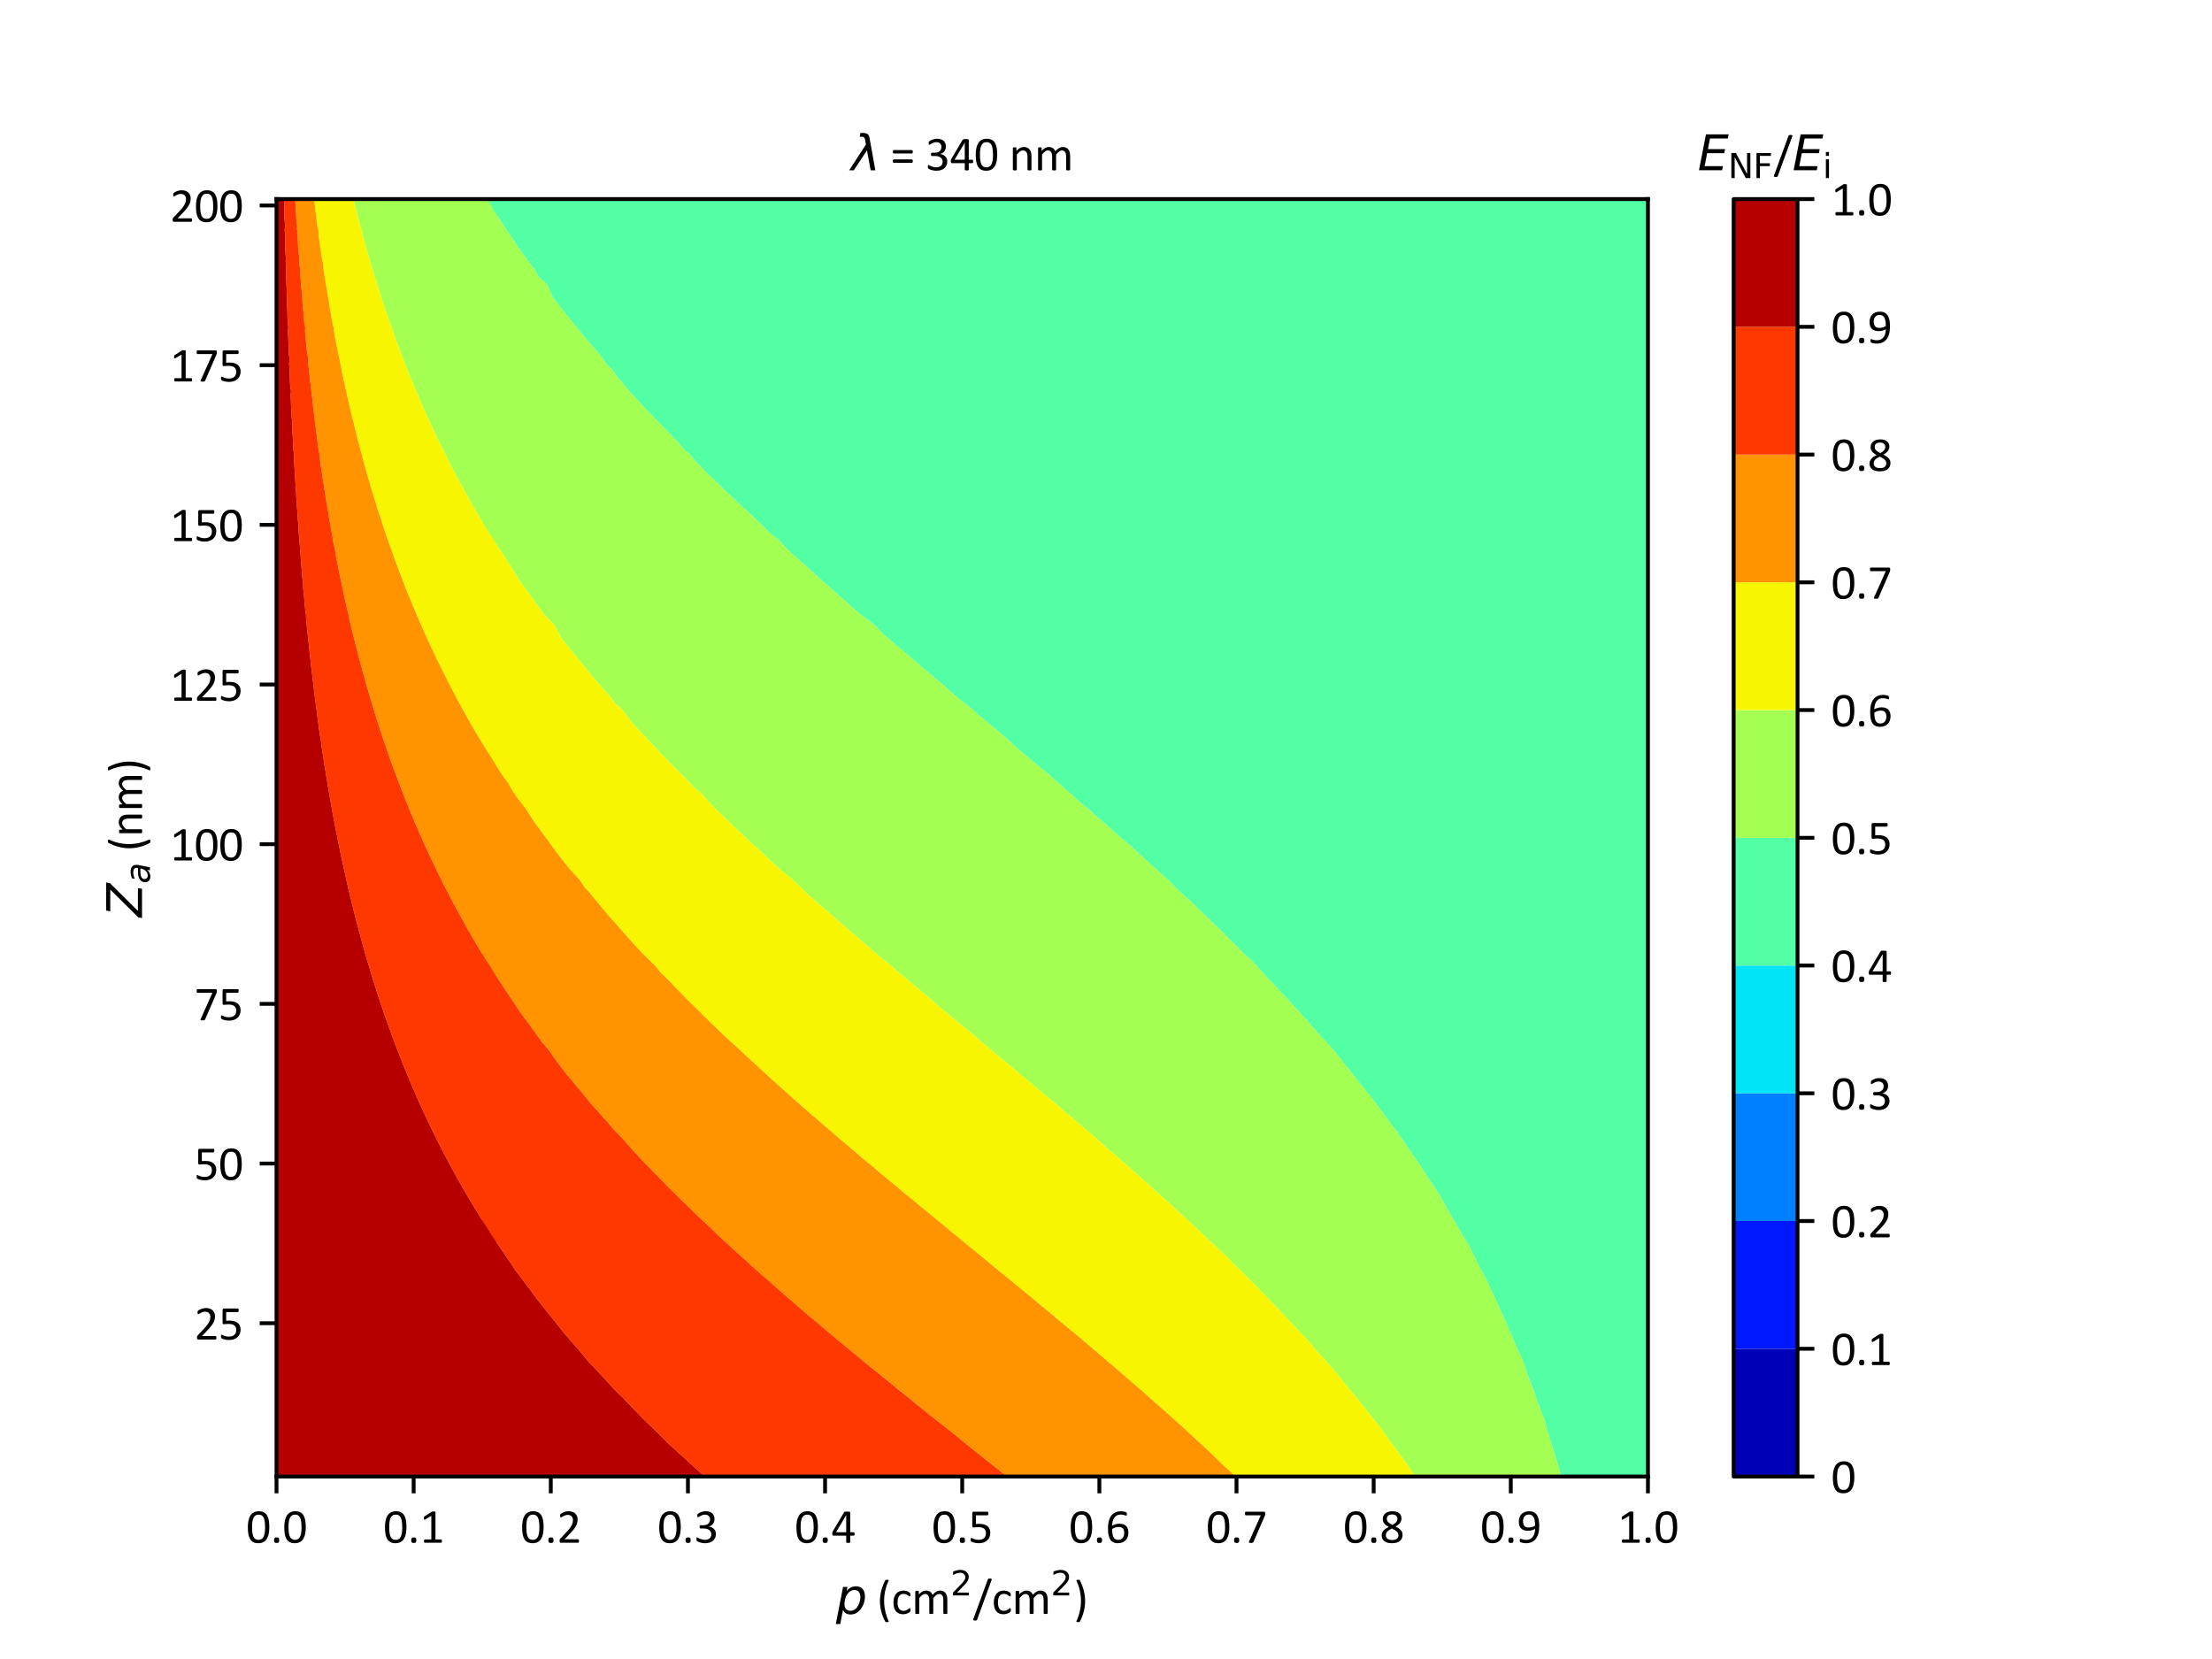 <?xml version="1.0" encoding="utf-8" standalone="no"?>
<!DOCTYPE svg PUBLIC "-//W3C//DTD SVG 1.1//EN"
  "http://www.w3.org/Graphics/SVG/1.1/DTD/svg11.dtd">
<svg xmlns:xlink="http://www.w3.org/1999/xlink" width="460.8pt" height="345.6pt" viewBox="0 0 460.8 345.6" xmlns="http://www.w3.org/2000/svg" version="1.1">
 <defs>
  <style type="text/css">*{stroke-linejoin: round; stroke-linecap: butt}</style>
 </defs>
 <g id="figure_1">
  <g id="patch_1">
   <path d="M 0 345.6 
L 460.8 345.6 
L 460.8 0 
L 0 0 
z
" style="fill: #ffffff"/>
  </g>
  <g id="axes_1">
   <g id="patch_2">
    <path d="M 57.6 307.584 
L 343.296 307.584 
L 343.296 41.472 
L 57.6 41.472 
z
" style="fill: #ffffff"/>
   </g>
   <g id="PathCollection_1">
    <path clip-path="url(#p9e60181350)" style="fill: #0000b6"/>
   </g>
   <g id="PathCollection_2">
    <path clip-path="url(#p9e60181350)" style="fill: #0018ff"/>
   </g>
   <g id="PathCollection_3">
    <path clip-path="url(#p9e60181350)" style="fill: #0080ff"/>
   </g>
   <g id="PathCollection_4">
    <path clip-path="url(#p9e60181350)" style="fill: #00e4f8"/>
   </g>
   <g id="PathCollection_5">
    <path d="M 101.401 41.472 
L 101.546 41.717 
L 102 42.446 
L 102.508 43.289 
L 103.304 44.609 
L 103.34 44.666 
L 103.34 41.472 
L 101.816 41.472 
" clip-path="url(#p9e60181350)" style="fill: #53ffa4"/>
   </g>
   <g id="PathCollection_6">
    <path d="M 103.34 44.666 
L 103.304 44.609 
L 102.508 43.289 
L 102 42.446 
L 101.546 41.717 
L 101.401 41.472 
L 100.293 41.472 
L 98.769 41.472 
L 97.245 41.472 
L 95.721 41.472 
L 94.198 41.472 
L 92.674 41.472 
L 91.15 41.472 
L 89.627 41.472 
L 88.103 41.472 
L 86.579 41.472 
L 85.055 41.472 
L 83.532 41.472 
L 82.008 41.472 
L 80.484 41.472 
L 78.961 41.472 
L 77.437 41.472 
L 75.913 41.472 
L 74.389 41.472 
L 73.634 41.472 
L 73.762 42.039 
L 73.885 42.446 
L 74.423 44.726 
L 74.442 44.798 
L 74.51 45.061 
L 75.079 47.151 
L 75.14 47.446 
L 75.237 47.706 
L 75.385 48.125 
L 75.49 48.669 
L 75.575 49.099 
L 76.04 50.785 
L 76.236 51.451 
L 76.695 53.07 
L 76.924 53.803 
L 77.095 54.469 
L 77.153 54.637 
L 77.203 54.778 
L 77.224 54.883 
L 77.239 54.957 
L 77.507 55.752 
L 77.891 57.111 
L 78.2 58.104 
L 78.667 59.651 
L 78.924 60.456 
L 79.018 60.705 
L 79.301 61.43 
L 79.432 61.951 
L 79.518 62.304 
L 79.556 62.405 
L 79.931 63.548 
L 80.336 64.757 
L 80.398 64.945 
L 81.159 67.109 
L 81.246 67.394 
L 81.538 68.083 
L 81.721 68.695 
L 81.832 69.057 
L 82.24 70.187 
L 82.7 71.41 
L 83.072 72.414 
L 83.599 73.762 
L 83.843 74.455 
L 83.971 74.736 
L 84.175 75.318 
L 84.336 75.71 
L 84.459 76.039 
L 84.872 77.093 
L 85.121 77.714 
L 85.266 78.062 
L 85.888 79.571 
L 86.25 80.415 
L 86.621 81.351 
L 86.627 81.365 
L 86.639 81.389 
L 86.653 81.426 
L 86.673 81.473 
L 87.071 82.363 
L 87.349 83.035 
L 88.073 84.715 
L 88.094 84.764 
L 88.126 84.838 
L 88.844 86.424 
L 89.145 87.067 
L 89.535 87.958 
L 89.575 88.042 
L 89.588 88.076 
L 90.043 89.016 
L 90.372 89.74 
L 91.136 91.368 
L 91.146 91.389 
L 91.159 91.417 
L 91.932 92.987 
L 92.302 93.72 
L 92.74 94.635 
L 92.773 94.694 
L 92.803 94.758 
L 92.849 94.853 
L 93.274 95.669 
L 93.522 96.171 
L 94.041 97.196 
L 94.271 97.636 
L 94.474 98.021 
L 95.143 99.283 
L 95.733 100.373 
L 96.073 101.029 
L 96.261 101.347 
L 96.746 102.274 
L 96.773 102.321 
L 96.787 102.348 
L 96.813 102.397 
L 97.458 103.552 
L 98.092 104.674 
L 98.467 105.333 
L 99.442 107.026 
L 99.578 107.269 
L 100.035 108 
L 100.516 108.864 
L 100.578 108.974 
L 100.7 109.179 
L 101.258 110.108 
L 101.894 111.157 
L 101.998 111.326 
L 103.024 112.989 
L 103.34 113.493 
L 103.34 111.326 
L 103.34 108 
L 103.34 104.674 
L 103.34 101.347 
L 103.34 98.021 
L 103.34 94.694 
L 103.34 91.368 
L 103.34 88.042 
L 103.34 84.715 
L 103.34 81.389 
L 103.34 78.062 
L 103.34 74.736 
L 103.34 71.41 
L 103.34 68.083 
L 103.34 64.757 
L 103.34 61.43 
L 103.34 58.104 
L 103.34 54.778 
L 103.34 51.451 
L 103.34 48.125 
L 103.34 44.798 
" clip-path="url(#p9e60181350)" style="fill: #a4ff53"/>
   </g>
   <g id="PathCollection_7">
    <path d="M 103.34 113.493 
L 103.024 112.989 
L 101.998 111.326 
L 101.894 111.157 
L 101.258 110.108 
L 100.7 109.179 
L 100.578 108.974 
L 100.516 108.864 
L 100.035 108 
L 99.578 107.269 
L 99.442 107.026 
L 98.467 105.333 
L 98.092 104.674 
L 97.458 103.552 
L 96.813 102.397 
L 96.787 102.348 
L 96.773 102.321 
L 96.746 102.274 
L 96.261 101.347 
L 96.073 101.029 
L 95.733 100.373 
L 95.143 99.283 
L 94.474 98.021 
L 94.271 97.636 
L 94.041 97.196 
L 93.522 96.171 
L 93.274 95.669 
L 92.849 94.853 
L 92.803 94.758 
L 92.773 94.694 
L 92.74 94.635 
L 92.302 93.72 
L 91.932 92.987 
L 91.159 91.417 
L 91.146 91.389 
L 91.136 91.368 
L 90.372 89.74 
L 90.043 89.016 
L 89.588 88.076 
L 89.575 88.042 
L 89.535 87.958 
L 89.145 87.067 
L 88.844 86.424 
L 88.126 84.838 
L 88.094 84.764 
L 88.073 84.715 
L 87.349 83.035 
L 87.071 82.363 
L 86.673 81.473 
L 86.653 81.426 
L 86.639 81.389 
L 86.627 81.365 
L 86.621 81.351 
L 86.25 80.415 
L 85.888 79.571 
L 85.266 78.062 
L 85.121 77.714 
L 84.872 77.093 
L 84.459 76.039 
L 84.336 75.71 
L 84.175 75.318 
L 83.971 74.736 
L 83.843 74.455 
L 83.599 73.762 
L 83.072 72.414 
L 82.7 71.41 
L 82.24 70.187 
L 81.832 69.057 
L 81.721 68.695 
L 81.538 68.083 
L 81.246 67.394 
L 81.159 67.109 
L 80.398 64.945 
L 80.336 64.757 
L 79.931 63.548 
L 79.556 62.405 
L 79.518 62.304 
L 79.432 61.951 
L 79.301 61.43 
L 79.018 60.705 
L 78.924 60.456 
L 78.667 59.651 
L 78.2 58.104 
L 77.891 57.111 
L 77.507 55.752 
L 77.239 54.957 
L 77.224 54.883 
L 77.203 54.778 
L 77.153 54.637 
L 77.095 54.469 
L 76.924 53.803 
L 76.695 53.07 
L 76.236 51.451 
L 76.04 50.785 
L 75.575 49.099 
L 75.49 48.669 
L 75.385 48.125 
L 75.237 47.706 
L 75.14 47.446 
L 75.079 47.151 
L 74.51 45.061 
L 74.442 44.798 
L 74.423 44.726 
L 73.885 42.446 
L 73.762 42.039 
L 73.634 41.472 
L 72.866 41.472 
L 71.342 41.472 
L 69.818 41.472 
L 68.295 41.472 
L 66.771 41.472 
L 65.394 41.472 
L 65.408 41.618 
L 65.572 42.446 
L 65.692 43.827 
L 65.831 44.798 
L 66.035 46.519 
L 66.13 47.151 
L 66.138 47.319 
L 66.228 47.64 
L 66.356 48.125 
L 66.367 48.678 
L 66.37 49.099 
L 66.492 49.983 
L 66.702 51.451 
L 66.729 51.674 
L 67.043 53.803 
L 67.064 53.879 
L 67.295 54.778 
L 67.318 55.661 
L 67.339 55.752 
L 67.393 56.135 
L 67.718 58.104 
L 67.856 59.062 
L 68.12 60.456 
L 68.218 61.361 
L 68.227 61.397 
L 68.235 61.43 
L 68.236 61.459 
L 68.237 61.483 
L 68.442 62.405 
L 68.662 63.954 
L 68.812 64.757 
L 69.112 66.541 
L 69.219 67.109 
L 69.233 67.235 
L 69.472 68.083 
L 69.532 68.695 
L 69.565 69.057 
L 69.911 70.921 
L 70.013 71.41 
L 70.406 73.453 
L 70.477 73.762 
L 70.514 73.987 
L 70.719 74.736 
L 70.748 75.03 
L 70.772 75.251 
L 70.889 75.71 
L 71.343 78.061 
L 71.343 78.062 
L 71.344 78.067 
L 71.881 80.415 
L 71.952 80.837 
L 72.123 81.389 
L 72.254 82.213 
L 72.292 82.363 
L 72.33 82.559 
L 72.824 84.715 
L 72.846 84.818 
L 73.044 85.657 
L 73.357 86.968 
L 73.384 87.067 
L 73.402 87.149 
L 73.544 87.624 
L 73.671 88.042 
L 73.765 88.607 
L 73.884 89.016 
L 74.43 91.28 
L 74.454 91.368 
L 74.539 91.694 
L 75.086 93.72 
L 75.149 94.007 
L 75.24 94.274 
L 75.382 94.694 
L 75.581 95.612 
L 75.594 95.669 
L 76.047 97.314 
L 76.255 98.021 
L 76.707 99.614 
L 76.944 100.373 
L 77.132 101.071 
L 77.224 101.347 
L 77.259 101.508 
L 77.527 102.321 
L 77.908 103.646 
L 78.23 104.674 
L 78.681 106.148 
L 78.964 107.026 
L 79.064 107.298 
L 79.324 108 
L 79.461 108.506 
L 79.553 108.842 
L 79.602 108.974 
L 80.113 110.515 
L 80.385 111.326 
L 80.426 111.453 
L 81.21 113.679 
L 81.289 113.925 
L 81.585 114.653 
L 81.85 115.484 
L 81.896 115.627 
L 82.262 116.64 
L 82.767 117.979 
L 83.109 118.902 
L 83.67 120.331 
L 83.901 120.971 
L 83.957 121.095 
L 84.05 121.306 
L 84.305 122.005 
L 84.417 122.28 
L 84.503 122.511 
L 84.79 123.231 
L 85.151 124.128 
L 85.362 124.632 
L 85.938 126.032 
L 86.349 126.984 
L 86.7 127.849 
L 86.752 127.958 
L 86.854 128.207 
L 87.176 128.933 
L 87.405 129.482 
L 88.033 130.919 
L 88.131 131.138 
L 88.198 131.285 
L 88.907 132.855 
L 89.276 133.637 
L 89.687 134.557 
L 89.715 134.611 
L 89.776 134.747 
L 90.18 135.585 
L 90.442 136.157 
L 91.058 137.449 
L 91.191 137.725 
L 91.296 137.938 
L 92.009 139.388 
L 92.468 140.29 
L 92.861 141.095 
L 92.954 141.264 
L 93.18 141.722 
L 93.448 142.238 
L 93.606 142.556 
L 93.932 143.188 
L 94.322 143.936 
L 94.671 144.59 
L 95.235 145.653 
L 95.939 146.943 
L 96.217 147.469 
L 96.309 147.626 
L 96.478 147.917 
L 96.958 148.813 
L 96.999 148.891 
L 97.516 149.815 
L 98.332 151.243 
L 98.574 151.669 
L 99.696 153.595 
L 99.747 153.685 
L 99.937 153.992 
L 100.294 154.57 
L 100.814 155.476 
L 100.857 155.544 
L 102.02 157.452 
L 102.297 157.896 
L 103.096 159.182 
L 103.34 159.57 
L 103.34 157.896 
L 103.34 154.57 
L 103.34 151.243 
L 103.34 147.917 
L 103.34 144.59 
L 103.34 141.264 
L 103.34 137.938 
L 103.34 134.611 
L 103.34 131.285 
L 103.34 127.958 
L 103.34 124.632 
L 103.34 121.306 
L 103.34 117.979 
L 103.34 114.653 
" clip-path="url(#p9e60181350)" style="fill: #f8f500"/>
   </g>
   <g id="PathCollection_8">
    <path d="M 103.34 159.57 
L 103.096 159.182 
L 102.297 157.896 
L 102.02 157.452 
L 100.857 155.544 
L 100.814 155.476 
L 100.294 154.57 
L 99.937 153.992 
L 99.747 153.685 
L 99.696 153.595 
L 98.574 151.669 
L 98.332 151.243 
L 97.516 149.815 
L 96.999 148.891 
L 96.958 148.813 
L 96.478 147.917 
L 96.309 147.626 
L 96.217 147.469 
L 95.939 146.943 
L 95.235 145.653 
L 94.671 144.59 
L 94.322 143.936 
L 93.932 143.188 
L 93.606 142.556 
L 93.448 142.238 
L 93.18 141.722 
L 92.954 141.264 
L 92.861 141.095 
L 92.468 140.29 
L 92.009 139.388 
L 91.296 137.938 
L 91.191 137.725 
L 91.058 137.449 
L 90.442 136.157 
L 90.18 135.585 
L 89.776 134.747 
L 89.715 134.611 
L 89.687 134.557 
L 89.276 133.637 
L 88.907 132.855 
L 88.198 131.285 
L 88.131 131.138 
L 88.033 130.919 
L 87.405 129.482 
L 87.176 128.933 
L 86.854 128.207 
L 86.752 127.958 
L 86.7 127.849 
L 86.349 126.984 
L 85.938 126.032 
L 85.362 124.632 
L 85.151 124.128 
L 84.79 123.231 
L 84.503 122.511 
L 84.417 122.28 
L 84.305 122.005 
L 84.05 121.306 
L 83.957 121.095 
L 83.901 120.971 
L 83.67 120.331 
L 83.109 118.902 
L 82.767 117.979 
L 82.262 116.64 
L 81.896 115.627 
L 81.85 115.484 
L 81.585 114.653 
L 81.289 113.925 
L 81.21 113.679 
L 80.426 111.453 
L 80.385 111.326 
L 80.113 110.515 
L 79.602 108.974 
L 79.553 108.842 
L 79.461 108.506 
L 79.324 108 
L 79.064 107.298 
L 78.964 107.026 
L 78.681 106.148 
L 78.23 104.674 
L 77.908 103.646 
L 77.527 102.321 
L 77.259 101.508 
L 77.224 101.347 
L 77.132 101.071 
L 76.944 100.373 
L 76.707 99.614 
L 76.255 98.021 
L 76.047 97.314 
L 75.594 95.669 
L 75.581 95.612 
L 75.382 94.694 
L 75.24 94.274 
L 75.149 94.007 
L 75.086 93.72 
L 74.539 91.694 
L 74.454 91.368 
L 74.43 91.28 
L 73.884 89.016 
L 73.765 88.607 
L 73.671 88.042 
L 73.544 87.624 
L 73.402 87.149 
L 73.384 87.067 
L 73.357 86.968 
L 73.044 85.657 
L 72.846 84.818 
L 72.824 84.715 
L 72.33 82.559 
L 72.292 82.363 
L 72.254 82.213 
L 72.123 81.389 
L 71.952 80.837 
L 71.881 80.415 
L 71.344 78.067 
L 71.343 78.062 
L 71.343 78.061 
L 70.889 75.71 
L 70.772 75.251 
L 70.748 75.03 
L 70.719 74.736 
L 70.514 73.987 
L 70.477 73.762 
L 70.406 73.453 
L 70.013 71.41 
L 69.911 70.921 
L 69.565 69.057 
L 69.532 68.695 
L 69.472 68.083 
L 69.233 67.235 
L 69.219 67.109 
L 69.112 66.541 
L 68.812 64.757 
L 68.662 63.954 
L 68.442 62.405 
L 68.237 61.483 
L 68.236 61.459 
L 68.235 61.43 
L 68.227 61.397 
L 68.218 61.361 
L 68.12 60.456 
L 67.856 59.062 
L 67.718 58.104 
L 67.393 56.135 
L 67.339 55.752 
L 67.318 55.661 
L 67.295 54.778 
L 67.064 53.879 
L 67.043 53.803 
L 66.729 51.674 
L 66.702 51.451 
L 66.492 49.983 
L 66.37 49.099 
L 66.367 48.678 
L 66.356 48.125 
L 66.228 47.64 
L 66.138 47.319 
L 66.13 47.151 
L 66.035 46.519 
L 65.831 44.798 
L 65.692 43.827 
L 65.572 42.446 
L 65.408 41.618 
L 65.394 41.472 
L 65.247 41.472 
L 63.723 41.472 
L 62.2 41.472 
L 61.489 41.472 
L 61.498 42.107 
L 61.556 42.446 
L 61.587 43.462 
L 61.691 44.798 
L 61.732 45.819 
L 61.881 47.151 
L 61.866 47.823 
L 61.901 47.977 
L 61.938 48.125 
L 61.901 48.395 
L 62.017 49.099 
L 62.089 51.209 
L 62.107 51.451 
L 62.115 51.636 
L 62.351 53.803 
L 62.338 54.652 
L 62.351 54.703 
L 62.369 54.778 
L 62.365 54.86 
L 62.361 54.924 
L 62.492 55.752 
L 62.55 57.339 
L 62.627 58.104 
L 62.706 59.21 
L 62.839 60.456 
L 62.836 60.855 
L 62.891 61.088 
L 62.969 61.43 
L 62.94 62.1 
L 62.986 62.405 
L 63.009 62.989 
L 63.184 64.757 
L 63.335 66.805 
L 63.366 67.109 
L 63.376 67.158 
L 63.581 68.083 
L 63.565 68.759 
L 63.551 69.057 
L 63.752 71.257 
L 63.771 71.41 
L 63.818 71.91 
L 64.007 73.762 
L 64.022 73.835 
L 64.212 74.736 
L 64.199 75.684 
L 64.204 75.71 
L 64.213 75.804 
L 64.478 78.062 
L 64.612 79.45 
L 64.75 80.415 
L 64.786 80.972 
L 64.871 81.389 
L 64.869 81.731 
L 64.979 82.363 
L 65.197 84.606 
L 65.21 84.715 
L 65.216 84.783 
L 65.54 87.067 
L 65.587 87.735 
L 65.615 87.86 
L 65.657 88.042 
L 65.669 88.25 
L 65.678 88.431 
L 65.777 89.016 
L 65.874 89.999 
L 66.069 91.368 
L 66.347 93.599 
L 66.365 93.72 
L 66.37 93.743 
L 66.583 94.694 
L 66.631 95.517 
L 66.643 95.669 
L 66.886 97.411 
L 66.985 98.021 
L 67.301 100.189 
L 67.335 100.373 
L 67.35 100.493 
L 67.538 101.347 
L 67.561 101.71 
L 67.584 101.99 
L 67.652 102.321 
L 67.864 103.734 
L 68.016 104.674 
L 68.083 105.135 
L 68.428 107.026 
L 68.528 107.789 
L 68.581 108 
L 68.617 108.292 
L 68.755 108.974 
L 68.908 109.986 
L 69.159 111.326 
L 69.473 113.144 
L 69.577 113.679 
L 69.606 113.794 
L 69.817 114.653 
L 69.908 115.362 
L 69.946 115.627 
L 70.104 116.473 
L 70.414 117.979 
L 70.69 119.403 
L 70.899 120.331 
L 71.025 121.019 
L 71.062 121.167 
L 71.096 121.306 
L 71.123 121.503 
L 71.31 122.28 
L 71.647 123.966 
L 71.801 124.632 
L 72.225 126.559 
L 72.32 126.984 
L 72.335 127.061 
L 72.433 127.419 
L 72.586 127.958 
L 72.715 128.638 
L 72.769 128.933 
L 73.068 130.22 
L 73.334 131.285 
L 73.696 132.798 
L 73.922 133.637 
L 74.085 134.336 
L 74.127 134.481 
L 74.162 134.611 
L 74.182 134.714 
L 74.197 134.786 
L 74.421 135.585 
L 74.787 137.069 
L 75.026 137.938 
L 75.543 139.888 
L 75.657 140.29 
L 75.693 140.401 
L 75.964 141.264 
L 76.121 141.915 
L 76.202 142.238 
L 76.295 142.576 
L 76.888 144.59 
L 77.098 145.33 
L 77.599 146.943 
L 77.786 147.601 
L 77.828 147.723 
L 77.897 147.917 
L 78.06 148.48 
L 78.191 148.891 
L 78.317 149.321 
L 78.93 151.243 
L 78.949 151.304 
L 79.004 151.471 
L 79.578 153.222 
L 79.71 153.595 
L 79.837 153.985 
L 80.045 154.57 
L 80.138 154.883 
L 80.377 155.544 
L 80.879 157.035 
L 81.19 157.896 
L 81.722 159.405 
L 82.033 160.248 
L 82.149 160.538 
L 82.416 161.222 
L 82.575 161.695 
L 82.679 161.993 
L 82.761 162.197 
L 83.598 164.404 
L 83.657 164.549 
L 84.434 166.519 
L 84.585 166.901 
L 84.591 166.917 
L 85.002 167.875 
L 85.253 168.531 
L 85.378 168.849 
L 85.462 169.057 
L 86.366 171.202 
L 86.467 171.446 
L 87.385 173.554 
L 87.46 173.732 
L 87.595 174.026 
L 87.832 174.528 
L 88.144 175.261 
L 88.25 175.502 
L 88.46 175.973 
L 89.329 177.854 
L 89.477 178.181 
L 90.441 180.207 
L 90.518 180.375 
L 90.664 180.668 
L 90.926 181.181 
L 91.254 181.883 
L 91.385 182.155 
L 91.537 182.468 
L 92.561 184.507 
L 92.619 184.626 
L 93.599 186.526 
L 93.757 186.832 
L 93.771 186.859 
L 93.954 187.201 
L 94.3 187.834 
L 94.751 188.711 
L 94.805 188.808 
L 95.884 190.804 
L 96.085 191.16 
L 96.949 192.72 
L 97.401 193.512 
L 97.647 193.932 
L 97.968 194.486 
L 98.139 194.798 
L 98.236 194.969 
L 98.528 195.461 
L 99.264 196.732 
L 99.913 197.813 
L 100.2 198.298 
L 100.468 198.738 
L 100.995 199.606 
L 101.346 200.165 
L 101.898 201.065 
L 101.946 201.139 
L 102.117 201.411 
L 102.559 202.113 
L 102.751 202.425 
L 103.038 202.874 
L 103.34 203.352 
L 103.34 201.139 
L 103.34 197.813 
L 103.34 194.486 
L 103.34 191.16 
L 103.34 187.834 
L 103.34 184.507 
L 103.34 181.181 
L 103.34 177.854 
L 103.34 174.528 
L 103.34 171.202 
L 103.34 167.875 
L 103.34 164.549 
L 103.34 161.222 
" clip-path="url(#p9e60181350)" style="fill: #ff9400"/>
   </g>
   <g id="PathCollection_9">
    <path d="M 103.34 203.352 
L 103.038 202.874 
L 102.751 202.425 
L 102.559 202.113 
L 102.117 201.411 
L 101.946 201.139 
L 101.898 201.065 
L 101.346 200.165 
L 100.995 199.606 
L 100.468 198.738 
L 100.2 198.298 
L 99.913 197.813 
L 99.264 196.732 
L 98.528 195.461 
L 98.236 194.969 
L 98.139 194.798 
L 97.968 194.486 
L 97.647 193.932 
L 97.401 193.512 
L 96.949 192.72 
L 96.085 191.16 
L 95.884 190.804 
L 94.805 188.808 
L 94.751 188.711 
L 94.3 187.834 
L 93.954 187.201 
L 93.771 186.859 
L 93.757 186.832 
L 93.599 186.526 
L 92.619 184.626 
L 92.561 184.507 
L 91.537 182.468 
L 91.385 182.155 
L 91.254 181.883 
L 90.926 181.181 
L 90.664 180.668 
L 90.518 180.375 
L 90.441 180.207 
L 89.477 178.181 
L 89.329 177.854 
L 88.46 175.973 
L 88.25 175.502 
L 88.144 175.261 
L 87.832 174.528 
L 87.595 174.026 
L 87.46 173.732 
L 87.385 173.554 
L 86.467 171.446 
L 86.366 171.202 
L 85.462 169.057 
L 85.378 168.849 
L 85.253 168.531 
L 85.002 167.875 
L 84.591 166.917 
L 84.585 166.901 
L 84.434 166.519 
L 83.657 164.549 
L 83.598 164.404 
L 82.761 162.197 
L 82.679 161.993 
L 82.575 161.695 
L 82.416 161.222 
L 82.149 160.538 
L 82.033 160.248 
L 81.722 159.405 
L 81.19 157.896 
L 80.879 157.035 
L 80.377 155.544 
L 80.138 154.883 
L 80.045 154.57 
L 79.837 153.985 
L 79.71 153.595 
L 79.578 153.222 
L 79.004 151.471 
L 78.949 151.304 
L 78.93 151.243 
L 78.317 149.321 
L 78.191 148.891 
L 78.06 148.48 
L 77.897 147.917 
L 77.828 147.723 
L 77.786 147.601 
L 77.599 146.943 
L 77.098 145.33 
L 76.888 144.59 
L 76.295 142.576 
L 76.202 142.238 
L 76.121 141.915 
L 75.964 141.264 
L 75.693 140.401 
L 75.657 140.29 
L 75.543 139.888 
L 75.026 137.938 
L 74.787 137.069 
L 74.421 135.585 
L 74.197 134.786 
L 74.182 134.714 
L 74.162 134.611 
L 74.127 134.481 
L 74.085 134.336 
L 73.922 133.637 
L 73.696 132.798 
L 73.334 131.285 
L 73.068 130.22 
L 72.769 128.933 
L 72.715 128.638 
L 72.586 127.958 
L 72.433 127.419 
L 72.335 127.061 
L 72.32 126.984 
L 72.225 126.559 
L 71.801 124.632 
L 71.647 123.966 
L 71.31 122.28 
L 71.123 121.503 
L 71.096 121.306 
L 71.062 121.167 
L 71.025 121.019 
L 70.899 120.331 
L 70.69 119.403 
L 70.414 117.979 
L 70.104 116.473 
L 69.946 115.627 
L 69.908 115.362 
L 69.817 114.653 
L 69.606 113.794 
L 69.577 113.679 
L 69.473 113.144 
L 69.159 111.326 
L 68.908 109.986 
L 68.755 108.974 
L 68.617 108.292 
L 68.581 108 
L 68.528 107.789 
L 68.428 107.026 
L 68.083 105.135 
L 68.016 104.674 
L 67.864 103.734 
L 67.652 102.321 
L 67.584 101.99 
L 67.561 101.71 
L 67.538 101.347 
L 67.35 100.493 
L 67.335 100.373 
L 67.301 100.189 
L 66.985 98.021 
L 66.886 97.411 
L 66.643 95.669 
L 66.631 95.517 
L 66.583 94.694 
L 66.37 93.743 
L 66.365 93.72 
L 66.347 93.599 
L 66.069 91.368 
L 65.874 89.999 
L 65.777 89.016 
L 65.678 88.431 
L 65.669 88.25 
L 65.657 88.042 
L 65.615 87.86 
L 65.587 87.735 
L 65.54 87.067 
L 65.216 84.783 
L 65.21 84.715 
L 65.197 84.606 
L 64.979 82.363 
L 64.869 81.731 
L 64.871 81.389 
L 64.786 80.972 
L 64.75 80.415 
L 64.612 79.45 
L 64.478 78.062 
L 64.213 75.804 
L 64.204 75.71 
L 64.199 75.684 
L 64.212 74.736 
L 64.022 73.835 
L 64.007 73.762 
L 63.818 71.91 
L 63.771 71.41 
L 63.752 71.257 
L 63.551 69.057 
L 63.565 68.759 
L 63.581 68.083 
L 63.376 67.158 
L 63.366 67.109 
L 63.335 66.805 
L 63.184 64.757 
L 63.009 62.989 
L 62.986 62.405 
L 62.94 62.1 
L 62.969 61.43 
L 62.891 61.088 
L 62.836 60.855 
L 62.839 60.456 
L 62.706 59.21 
L 62.627 58.104 
L 62.55 57.339 
L 62.492 55.752 
L 62.361 54.924 
L 62.365 54.86 
L 62.369 54.778 
L 62.351 54.703 
L 62.338 54.652 
L 62.351 53.803 
L 62.115 51.636 
L 62.107 51.451 
L 62.089 51.209 
L 62.017 49.099 
L 61.901 48.395 
L 61.938 48.125 
L 61.901 47.977 
L 61.866 47.823 
L 61.881 47.151 
L 61.732 45.819 
L 61.691 44.798 
L 61.587 43.462 
L 61.556 42.446 
L 61.498 42.107 
L 61.489 41.472 
L 60.676 41.472 
L 59.152 41.472 
L 59.127 41.472 
L 59.126 41.496 
L 59.275 42.446 
L 59.207 44.679 
L 59.214 44.798 
L 59.217 44.939 
L 59.385 47.151 
L 59.302 47.99 
L 59.335 48.125 
L 59.323 48.209 
L 59.312 48.269 
L 59.432 49.099 
L 59.385 50.942 
L 59.415 51.451 
L 59.428 52.052 
L 59.553 53.803 
L 59.494 54.468 
L 59.524 54.594 
L 59.565 54.778 
L 59.542 54.97 
L 59.519 55.109 
L 59.605 55.752 
L 59.575 57.181 
L 59.627 58.104 
L 59.652 59.195 
L 59.737 60.456 
L 59.7 60.935 
L 59.744 61.138 
L 59.806 61.43 
L 59.773 61.737 
L 59.739 61.961 
L 59.795 62.405 
L 59.778 63.391 
L 59.854 64.757 
L 59.893 66.374 
L 59.94 67.109 
L 59.921 67.388 
L 60.059 68.083 
L 60.019 68.512 
L 59.977 68.829 
L 60.003 69.057 
L 59.997 69.567 
L 60.097 71.41 
L 60.153 73.595 
L 60.163 73.762 
L 60.16 73.825 
L 60.229 74.203 
L 60.328 74.736 
L 60.234 75.708 
L 60.234 75.71 
L 60.235 75.74 
L 60.36 78.062 
L 60.399 79.521 
L 60.448 80.415 
L 60.5 80.722 
L 60.617 81.389 
L 60.569 82.089 
L 60.54 82.363 
L 60.633 84.488 
L 60.645 84.715 
L 60.649 84.858 
L 60.769 87.067 
L 60.794 87.23 
L 60.928 88.042 
L 60.88 88.694 
L 60.867 89.016 
L 60.915 90.107 
L 61.002 91.368 
L 61.11 93.656 
L 61.114 93.72 
L 61.114 93.724 
L 61.265 94.694 
L 61.222 95.578 
L 61.234 95.669 
L 61.248 95.943 
L 61.388 98.021 
L 61.465 99.624 
L 61.536 100.373 
L 61.545 100.755 
L 61.59 101.045 
L 61.632 101.347 
L 61.617 101.636 
L 61.611 101.879 
L 61.665 102.321 
L 61.735 103.66 
L 61.803 104.674 
L 61.841 105.456 
L 61.986 107.026 
L 62.009 107.828 
L 62.033 108 
L 62.029 108.155 
L 62.124 108.974 
L 62.247 111.223 
L 62.257 111.326 
L 62.269 111.477 
L 62.469 113.679 
L 62.492 114.388 
L 62.509 114.5 
L 62.535 114.653 
L 62.541 114.822 
L 62.542 114.963 
L 62.617 115.627 
L 62.689 116.91 
L 62.792 117.979 
L 62.92 119.551 
L 62.99 120.331 
L 62.999 120.583 
L 63.112 121.306 
L 63.136 122.152 
L 63.15 122.28 
L 63.164 122.526 
L 63.366 124.632 
L 63.474 125.949 
L 63.578 126.984 
L 63.616 127.258 
L 63.727 127.958 
L 63.762 128.731 
L 63.767 128.933 
L 63.9 130.353 
L 64.005 131.285 
L 64.227 133.512 
L 64.244 133.637 
L 64.251 133.71 
L 64.323 134.154 
L 64.389 134.611 
L 64.427 135.353 
L 64.461 135.585 
L 64.552 136.42 
L 64.722 137.938 
L 64.816 138.879 
L 65.004 140.29 
L 65.083 141.115 
L 65.105 141.264 
L 65.108 141.333 
L 65.112 141.386 
L 65.236 142.238 
L 65.447 144.155 
L 65.508 144.59 
L 65.613 145.389 
L 65.818 146.943 
L 65.86 147.363 
L 65.899 147.595 
L 65.96 147.917 
L 66.001 148.289 
L 66.031 148.625 
L 66.069 148.891 
L 66.119 149.341 
L 66.389 151.243 
L 66.545 152.433 
L 66.717 153.595 
L 66.759 153.81 
L 66.893 154.57 
L 66.991 155.432 
L 67.002 155.544 
L 67.094 156.193 
L 67.364 157.896 
L 67.592 159.43 
L 67.737 160.248 
L 67.819 160.792 
L 67.897 161.222 
L 67.918 161.409 
L 67.936 161.547 
L 68.057 162.197 
L 68.397 164.326 
L 68.439 164.549 
L 68.531 165.065 
L 68.856 166.901 
L 68.919 167.311 
L 69.04 167.875 
L 69.166 168.663 
L 69.2 168.849 
L 69.245 169.127 
L 69.636 171.202 
L 69.725 171.695 
L 70.088 173.554 
L 70.18 173.954 
L 70.302 174.528 
L 70.442 175.341 
L 70.479 175.502 
L 70.657 176.359 
L 70.964 177.854 
L 71.077 178.433 
L 71.472 180.207 
L 71.619 180.93 
L 71.643 181.032 
L 71.683 181.181 
L 71.725 181.37 
L 71.764 181.562 
L 71.899 182.155 
L 72.061 182.937 
L 72.431 184.507 
L 72.667 185.554 
L 72.983 186.859 
L 73.018 187.005 
L 73.236 187.834 
L 73.346 188.349 
L 73.43 188.701 
L 73.459 188.808 
L 73.643 189.53 
L 74.052 191.16 
L 74.169 191.641 
L 74.671 193.512 
L 74.818 194.098 
L 74.933 194.486 
L 75.018 194.797 
L 75.102 195.131 
L 75.192 195.461 
L 75.29 195.846 
L 75.843 197.813 
L 75.884 197.964 
L 76.052 198.543 
L 76.456 199.953 
L 76.523 200.165 
L 76.583 200.367 
L 76.818 201.139 
L 76.941 201.588 
L 77.107 202.113 
L 77.664 203.97 
L 77.826 204.466 
L 78.535 206.708 
L 78.572 206.818 
L 78.686 207.174 
L 78.901 207.792 
L 79.177 208.653 
L 79.212 208.766 
L 79.335 209.145 
L 80.01 211.118 
L 80.209 211.718 
L 80.837 213.471 
L 81.009 213.97 
L 81.19 214.445 
L 81.346 214.871 
L 81.526 215.387 
L 81.538 215.419 
L 81.548 215.449 
L 81.587 215.554 
L 82.143 217.061 
L 82.417 217.771 
L 82.919 219.108 
L 83.328 220.123 
L 83.661 220.98 
L 83.679 221.025 
L 83.711 221.098 
L 83.757 221.209 
L 83.813 221.352 
L 84.103 222.072 
L 84.335 222.67 
L 85.047 224.379 
L 85.059 224.408 
L 85.066 224.424 
L 85.788 226.15 
L 86.067 226.776 
L 86.431 227.616 
L 86.489 227.75 
L 86.513 227.81 
L 86.92 228.725 
L 87.278 229.551 
L 87.979 231.077 
L 88.066 231.271 
L 88.19 231.537 
L 88.805 232.87 
L 89.078 233.429 
L 89.477 234.268 
L 89.541 234.403 
L 89.557 234.438 
L 89.566 234.458 
L 90.014 235.377 
L 90.365 236.117 
L 91.135 237.647 
L 91.157 237.693 
L 91.176 237.73 
L 91.96 239.288 
L 92.381 240.082 
L 92.818 240.925 
L 92.843 240.972 
L 92.89 241.056 
L 92.968 241.202 
L 93.089 241.432 
L 93.406 242.03 
L 93.589 242.385 
L 93.941 243.03 
L 94.32 243.736 
L 94.681 244.382 
L 95.246 245.421 
L 95.998 246.735 
L 96.267 247.215 
L 96.556 247.709 
L 97.045 248.561 
L 97.119 248.683 
L 97.55 249.429 
L 98.513 251.035 
L 98.656 251.281 
L 99.542 252.723 
L 99.87 253.261 
L 99.95 253.387 
L 99.998 253.463 
L 100.56 254.362 
L 100.853 254.838 
L 101.014 255.087 
L 101.175 255.336 
L 102.174 256.906 
L 102.695 257.688 
L 103.194 258.455 
L 103.34 258.676 
L 103.34 257.688 
L 103.34 254.362 
L 103.34 251.035 
L 103.34 247.709 
L 103.34 244.382 
L 103.34 241.056 
L 103.34 237.73 
L 103.34 234.403 
L 103.34 231.077 
L 103.34 227.75 
L 103.34 224.424 
L 103.34 221.098 
L 103.34 217.771 
L 103.34 214.445 
L 103.34 211.118 
L 103.34 207.792 
L 103.34 204.466 
" clip-path="url(#p9e60181350)" style="fill: #ff3800"/>
   </g>
   <g id="PathCollection_10">
    <path d="M 103.34 258.676 
L 103.194 258.455 
L 102.695 257.688 
L 102.174 256.906 
L 101.175 255.336 
L 101.014 255.087 
L 100.853 254.838 
L 100.56 254.362 
L 99.998 253.463 
L 99.95 253.387 
L 99.87 253.261 
L 99.542 252.723 
L 98.656 251.281 
L 98.513 251.035 
L 97.55 249.429 
L 97.119 248.683 
L 97.045 248.561 
L 96.556 247.709 
L 96.267 247.215 
L 95.998 246.735 
L 95.246 245.421 
L 94.681 244.382 
L 94.32 243.736 
L 93.941 243.03 
L 93.589 242.385 
L 93.406 242.03 
L 93.089 241.432 
L 92.968 241.202 
L 92.89 241.056 
L 92.843 240.972 
L 92.818 240.925 
L 92.381 240.082 
L 91.96 239.288 
L 91.176 237.73 
L 91.157 237.693 
L 91.135 237.647 
L 90.365 236.117 
L 90.014 235.377 
L 89.566 234.458 
L 89.557 234.438 
L 89.541 234.403 
L 89.477 234.268 
L 89.078 233.429 
L 88.805 232.87 
L 88.19 231.537 
L 88.066 231.271 
L 87.979 231.077 
L 87.278 229.551 
L 86.92 228.725 
L 86.513 227.81 
L 86.489 227.75 
L 86.431 227.616 
L 86.067 226.776 
L 85.788 226.15 
L 85.066 224.424 
L 85.059 224.408 
L 85.047 224.379 
L 84.335 222.67 
L 84.103 222.072 
L 83.813 221.352 
L 83.757 221.209 
L 83.711 221.098 
L 83.679 221.025 
L 83.661 220.98 
L 83.328 220.123 
L 82.919 219.108 
L 82.417 217.771 
L 82.143 217.061 
L 81.587 215.554 
L 81.548 215.449 
L 81.538 215.419 
L 81.526 215.387 
L 81.346 214.871 
L 81.19 214.445 
L 81.009 213.97 
L 80.837 213.471 
L 80.209 211.718 
L 80.01 211.118 
L 79.335 209.145 
L 79.212 208.766 
L 79.177 208.653 
L 78.901 207.792 
L 78.686 207.174 
L 78.572 206.818 
L 78.535 206.708 
L 77.826 204.466 
L 77.664 203.97 
L 77.107 202.113 
L 76.941 201.588 
L 76.818 201.139 
L 76.583 200.367 
L 76.523 200.165 
L 76.456 199.953 
L 76.052 198.543 
L 75.884 197.964 
L 75.843 197.813 
L 75.29 195.846 
L 75.192 195.461 
L 75.102 195.131 
L 75.018 194.797 
L 74.933 194.486 
L 74.818 194.098 
L 74.671 193.512 
L 74.169 191.641 
L 74.052 191.16 
L 73.643 189.53 
L 73.459 188.808 
L 73.43 188.701 
L 73.346 188.349 
L 73.236 187.834 
L 73.018 187.005 
L 72.983 186.859 
L 72.667 185.554 
L 72.431 184.507 
L 72.061 182.937 
L 71.899 182.155 
L 71.764 181.562 
L 71.725 181.37 
L 71.683 181.181 
L 71.643 181.032 
L 71.619 180.93 
L 71.472 180.207 
L 71.077 178.433 
L 70.964 177.854 
L 70.657 176.359 
L 70.479 175.502 
L 70.442 175.341 
L 70.302 174.528 
L 70.18 173.954 
L 70.088 173.554 
L 69.725 171.695 
L 69.636 171.202 
L 69.245 169.127 
L 69.2 168.849 
L 69.166 168.663 
L 69.04 167.875 
L 68.919 167.311 
L 68.856 166.901 
L 68.531 165.065 
L 68.439 164.549 
L 68.397 164.326 
L 68.057 162.197 
L 67.936 161.547 
L 67.918 161.409 
L 67.897 161.222 
L 67.819 160.792 
L 67.737 160.248 
L 67.592 159.43 
L 67.364 157.896 
L 67.094 156.193 
L 67.002 155.544 
L 66.991 155.432 
L 66.893 154.57 
L 66.759 153.81 
L 66.717 153.595 
L 66.545 152.433 
L 66.389 151.243 
L 66.119 149.341 
L 66.069 148.891 
L 66.031 148.625 
L 66.001 148.289 
L 65.96 147.917 
L 65.899 147.595 
L 65.86 147.363 
L 65.818 146.943 
L 65.613 145.389 
L 65.508 144.59 
L 65.447 144.155 
L 65.236 142.238 
L 65.112 141.386 
L 65.108 141.333 
L 65.105 141.264 
L 65.083 141.115 
L 65.004 140.29 
L 64.816 138.879 
L 64.722 137.938 
L 64.552 136.42 
L 64.461 135.585 
L 64.427 135.353 
L 64.389 134.611 
L 64.323 134.154 
L 64.251 133.71 
L 64.244 133.637 
L 64.227 133.512 
L 64.005 131.285 
L 63.9 130.353 
L 63.767 128.933 
L 63.762 128.731 
L 63.727 127.958 
L 63.616 127.258 
L 63.578 126.984 
L 63.474 125.949 
L 63.366 124.632 
L 63.164 122.526 
L 63.15 122.28 
L 63.136 122.152 
L 63.112 121.306 
L 62.999 120.583 
L 62.99 120.331 
L 62.92 119.551 
L 62.792 117.979 
L 62.689 116.91 
L 62.617 115.627 
L 62.542 114.963 
L 62.541 114.822 
L 62.535 114.653 
L 62.509 114.5 
L 62.492 114.388 
L 62.469 113.679 
L 62.269 111.477 
L 62.257 111.326 
L 62.247 111.223 
L 62.124 108.974 
L 62.029 108.155 
L 62.033 108 
L 62.009 107.828 
L 61.986 107.026 
L 61.841 105.456 
L 61.803 104.674 
L 61.735 103.66 
L 61.665 102.321 
L 61.611 101.879 
L 61.617 101.636 
L 61.632 101.347 
L 61.59 101.045 
L 61.545 100.755 
L 61.536 100.373 
L 61.465 99.624 
L 61.388 98.021 
L 61.248 95.943 
L 61.234 95.669 
L 61.222 95.578 
L 61.265 94.694 
L 61.114 93.724 
L 61.114 93.72 
L 61.11 93.656 
L 61.002 91.368 
L 60.915 90.107 
L 60.867 89.016 
L 60.88 88.694 
L 60.928 88.042 
L 60.794 87.23 
L 60.769 87.067 
L 60.649 84.858 
L 60.645 84.715 
L 60.633 84.488 
L 60.54 82.363 
L 60.569 82.089 
L 60.617 81.389 
L 60.5 80.722 
L 60.448 80.415 
L 60.399 79.521 
L 60.36 78.062 
L 60.235 75.74 
L 60.234 75.71 
L 60.234 75.708 
L 60.328 74.736 
L 60.229 74.203 
L 60.16 73.825 
L 60.163 73.762 
L 60.153 73.595 
L 60.097 71.41 
L 59.997 69.567 
L 60.003 69.057 
L 59.977 68.829 
L 60.019 68.512 
L 60.059 68.083 
L 59.921 67.388 
L 59.94 67.109 
L 59.893 66.374 
L 59.854 64.757 
L 59.778 63.391 
L 59.795 62.405 
L 59.739 61.961 
L 59.773 61.737 
L 59.806 61.43 
L 59.744 61.138 
L 59.7 60.935 
L 59.737 60.456 
L 59.652 59.195 
L 59.627 58.104 
L 59.575 57.181 
L 59.605 55.752 
L 59.519 55.109 
L 59.542 54.97 
L 59.565 54.778 
L 59.524 54.594 
L 59.494 54.468 
L 59.553 53.803 
L 59.428 52.052 
L 59.415 51.451 
L 59.385 50.942 
L 59.432 49.099 
L 59.312 48.269 
L 59.323 48.209 
L 59.335 48.125 
L 59.302 47.99 
L 59.385 47.151 
L 59.217 44.939 
L 59.214 44.798 
L 59.207 44.679 
L 59.275 42.446 
L 59.126 41.496 
L 59.127 41.472 
L 57.629 41.472 
L 57.629 44.798 
L 57.629 48.125 
L 57.629 51.451 
L 57.629 54.778 
L 57.629 58.104 
L 57.629 61.43 
L 57.629 64.757 
L 57.629 68.083 
L 57.629 71.41 
L 57.629 74.736 
L 57.629 78.062 
L 57.629 81.389 
L 57.629 84.715 
L 57.629 88.042 
L 57.629 91.368 
L 57.629 94.694 
L 57.629 98.021 
L 57.629 101.347 
L 57.629 104.674 
L 57.629 108 
L 57.629 111.326 
L 57.629 114.653 
L 57.629 117.979 
L 57.629 121.306 
L 57.629 124.632 
L 57.629 127.958 
L 57.629 131.285 
L 57.629 134.611 
L 57.629 137.938 
L 57.629 141.264 
L 57.629 144.59 
L 57.629 147.917 
L 57.629 151.243 
L 57.629 154.57 
L 57.629 157.896 
L 57.629 161.222 
L 57.629 164.549 
L 57.629 167.875 
L 57.629 171.202 
L 57.629 174.528 
L 57.629 177.854 
L 57.629 181.181 
L 57.629 184.507 
L 57.629 187.834 
L 57.629 191.16 
L 57.629 194.486 
L 57.629 197.813 
L 57.629 201.139 
L 57.629 204.466 
L 57.629 207.792 
L 57.629 211.118 
L 57.629 214.445 
L 57.629 217.771 
L 57.629 221.098 
L 57.629 224.424 
L 57.629 227.75 
L 57.629 231.077 
L 57.629 234.403 
L 57.629 237.73 
L 57.629 241.056 
L 57.629 244.382 
L 57.629 247.709 
L 57.629 251.035 
L 57.629 254.362 
L 57.629 257.688 
L 57.629 261.014 
L 57.629 264.341 
L 57.629 267.667 
L 57.629 270.994 
L 57.629 274.32 
L 57.629 277.646 
L 57.629 280.973 
L 57.629 284.299 
L 57.629 287.626 
L 57.629 290.952 
L 57.629 294.278 
L 57.629 297.605 
L 57.629 300.931 
L 57.629 304.258 
L 57.629 307.584 
L 59.152 307.584 
L 60.676 307.584 
L 62.2 307.584 
L 63.723 307.584 
L 65.247 307.584 
L 66.771 307.584 
L 68.295 307.584 
L 69.818 307.584 
L 71.342 307.584 
L 72.866 307.584 
L 74.389 307.584 
L 75.913 307.584 
L 77.437 307.584 
L 78.961 307.584 
L 80.484 307.584 
L 82.008 307.584 
L 83.532 307.584 
L 85.055 307.584 
L 86.579 307.584 
L 88.103 307.584 
L 89.627 307.584 
L 91.15 307.584 
L 92.674 307.584 
L 94.198 307.584 
L 95.721 307.584 
L 97.245 307.584 
L 98.769 307.584 
L 100.293 307.584 
L 101.816 307.584 
L 103.34 307.584 
L 103.34 304.258 
L 103.34 300.931 
L 103.34 297.605 
L 103.34 294.278 
L 103.34 290.952 
L 103.34 287.626 
L 103.34 284.299 
L 103.34 280.973 
L 103.34 277.646 
L 103.34 274.32 
L 103.34 270.994 
L 103.34 267.667 
L 103.34 264.341 
L 103.34 261.014 
" clip-path="url(#p9e60181350)" style="fill: #b60000"/>
   </g>
   <g id="PathCollection_11">
    <path clip-path="url(#p9e60181350)" style="fill: #0000b6"/>
   </g>
   <g id="PathCollection_12">
    <path clip-path="url(#p9e60181350)" style="fill: #0018ff"/>
   </g>
   <g id="PathCollection_13">
    <path clip-path="url(#p9e60181350)" style="fill: #0080ff"/>
   </g>
   <g id="PathCollection_14">
    <path clip-path="url(#p9e60181350)" style="fill: #00e4f8"/>
   </g>
   <g id="PathCollection_15">
    <path d="M 101.523 41.472 
L 102.951 44.013 
L 103.001 44.07 
L 103.35 44.646 
L 107.15 50.342 
L 107.724 51.246 
L 111.658 56.615 
L 112.12 57.592 
L 113.922 59.213 
L 114.997 61.631 
L 115.062 61.811 
L 117.719 65.239 
L 120.036 68.083 
L 122.259 70.8 
L 125.329 74.356 
L 126.547 76.133 
L 126.916 76.413 
L 127.513 76.954 
L 128.729 78.765 
L 129.495 79.552 
L 129.946 80.117 
L 131.272 81.693 
L 133.49 84.087 
L 135.121 85.824 
L 138.108 88.915 
L 141.208 92.096 
L 142.723 93.879 
L 143.101 94.155 
L 143.732 94.694 
L 144.417 95.561 
L 145.465 96.754 
L 146.041 97.292 
L 146.352 97.621 
L 147.055 98.359 
L 149.947 101.12 
L 152.483 103.565 
L 154.997 105.888 
L 159.19 109.837 
L 160.31 110.986 
L 162.171 112.435 
L 163.653 114.058 
L 164.631 115.033 
L 166.846 116.982 
L 171.643 121.306 
L 172.576 122.106 
L 178.723 127.578 
L 178.823 127.672 
L 182.104 130.176 
L 184.41 132.485 
L 184.764 132.774 
L 190.672 137.758 
L 192.119 139.046 
L 196.272 142.537 
L 199.441 145.319 
L 199.578 145.414 
L 202.712 147.917 
L 203.351 148.496 
L 203.671 148.831 
L 205.731 150.515 
L 208.958 153.202 
L 212.987 156.787 
L 213.59 157.292 
L 214.162 157.796 
L 218.056 160.972 
L 220.427 163.06 
L 222.849 165.216 
L 223.053 165.365 
L 223.398 165.658 
L 223.921 166.165 
L 224.886 167.024 
L 226.356 168.256 
L 227.058 168.848 
L 228.226 169.914 
L 230.867 172.154 
L 233.497 174.528 
L 236.074 176.709 
L 240.505 180.8 
L 241.585 181.8 
L 242.286 182.35 
L 243.437 183.398 
L 245.159 185.16 
L 246.058 185.996 
L 247.902 187.659 
L 252.668 192.269 
L 253.536 193.055 
L 259.021 198.541 
L 259.321 198.84 
L 260.256 199.649 
L 261.725 201.139 
L 263.852 203.522 
L 264.066 203.737 
L 264.541 204.21 
L 269.932 210.01 
L 270.199 210.278 
L 275.513 216.282 
L 275.702 216.493 
L 276.573 217.358 
L 277.853 218.88 
L 279.36 220.685 
L 279.899 221.478 
L 280.603 222.287 
L 284.94 227.75 
L 285.757 228.71 
L 289.685 234.023 
L 290.367 234.926 
L 290.893 235.563 
L 291.594 236.621 
L 293.23 239.002 
L 293.346 239.219 
L 295.785 242.693 
L 297.541 245.491 
L 299.788 248.817 
L 301.444 251.764 
L 302.933 254.311 
L 302.945 254.331 
L 302.959 254.362 
L 302.976 254.4 
L 303 254.442 
L 304.454 256.96 
L 306.084 259.658 
L 307.84 263.232 
L 309.64 266.611 
L 310.976 269.504 
L 311.268 270.006 
L 312.174 272.102 
L 313.377 274.66 
L 313.391 274.7 
L 313.469 274.899 
L 316.076 280.973 
L 317.073 283.097 
L 318.523 287.245 
L 319.474 289.633 
L 319.525 289.843 
L 319.561 289.98 
L 319.616 290.118 
L 320.411 292.441 
L 321.724 295.741 
L 322.544 298.714 
L 324.371 304.586 
L 324.508 304.986 
L 324.544 305.073 
L 325.227 307.584 
L 327.107 307.584 
L 335.201 307.584 
L 343.296 307.584 
L 343.296 298.714 
L 343.296 289.843 
L 343.296 280.973 
L 343.296 272.102 
L 343.296 263.232 
L 343.296 254.362 
L 343.296 245.491 
L 343.296 236.621 
L 343.296 227.75 
L 343.296 218.88 
L 343.296 210.01 
L 343.296 201.139 
L 343.296 192.269 
L 343.296 183.398 
L 343.296 174.528 
L 343.296 165.658 
L 343.296 156.787 
L 343.296 147.917 
L 343.296 139.046 
L 343.296 130.176 
L 343.296 121.306 
L 343.296 112.435 
L 343.296 103.565 
L 343.296 94.694 
L 343.296 85.824 
L 343.296 76.954 
L 343.296 68.083 
L 343.296 59.213 
L 343.296 50.342 
L 343.296 41.472 
L 335.201 41.472 
L 327.107 41.472 
L 319.012 41.472 
L 310.917 41.472 
L 302.822 41.472 
L 294.728 41.472 
L 286.633 41.472 
L 278.538 41.472 
L 270.444 41.472 
L 262.349 41.472 
L 254.254 41.472 
L 246.159 41.472 
L 238.065 41.472 
L 229.97 41.472 
L 221.875 41.472 
L 213.78 41.472 
L 205.686 41.472 
L 197.591 41.472 
L 189.496 41.472 
L 181.402 41.472 
L 173.307 41.472 
L 165.212 41.472 
L 157.117 41.472 
L 149.023 41.472 
L 140.928 41.472 
L 132.833 41.472 
L 124.739 41.472 
L 116.644 41.472 
L 108.549 41.472 
" clip-path="url(#p9e60181350)" style="fill: #53ffa4"/>
   </g>
   <g id="PathCollection_16">
    <path d="M 325.227 307.584 
L 324.544 305.073 
L 324.508 304.986 
L 324.371 304.586 
L 322.544 298.714 
L 321.724 295.741 
L 320.411 292.441 
L 319.616 290.118 
L 319.561 289.98 
L 319.525 289.843 
L 319.474 289.633 
L 318.523 287.245 
L 317.073 283.097 
L 316.076 280.973 
L 313.469 274.899 
L 313.391 274.7 
L 313.377 274.66 
L 312.174 272.102 
L 311.268 270.006 
L 310.976 269.504 
L 309.64 266.611 
L 307.84 263.232 
L 306.084 259.658 
L 304.454 256.96 
L 303 254.442 
L 302.976 254.4 
L 302.959 254.362 
L 302.945 254.331 
L 302.933 254.311 
L 301.444 251.764 
L 299.788 248.817 
L 297.541 245.491 
L 295.785 242.693 
L 293.346 239.219 
L 293.23 239.002 
L 291.594 236.621 
L 290.893 235.563 
L 290.367 234.926 
L 289.685 234.023 
L 285.757 228.71 
L 284.94 227.75 
L 280.603 222.287 
L 279.899 221.478 
L 279.36 220.685 
L 277.853 218.88 
L 276.573 217.358 
L 275.702 216.493 
L 275.513 216.282 
L 270.199 210.278 
L 269.932 210.01 
L 264.541 204.21 
L 264.066 203.737 
L 263.852 203.522 
L 261.725 201.139 
L 260.256 199.649 
L 259.321 198.84 
L 259.021 198.541 
L 253.536 193.055 
L 252.668 192.269 
L 247.902 187.659 
L 246.058 185.996 
L 245.159 185.16 
L 243.437 183.398 
L 242.286 182.35 
L 241.585 181.8 
L 240.505 180.8 
L 236.074 176.709 
L 233.497 174.528 
L 230.867 172.154 
L 228.226 169.914 
L 227.058 168.848 
L 226.356 168.256 
L 224.886 167.024 
L 223.921 166.165 
L 223.398 165.658 
L 223.053 165.365 
L 222.849 165.216 
L 220.427 163.06 
L 218.056 160.972 
L 214.162 157.796 
L 213.59 157.292 
L 212.987 156.787 
L 208.958 153.202 
L 205.731 150.515 
L 203.671 148.831 
L 203.351 148.496 
L 202.712 147.917 
L 199.578 145.414 
L 199.441 145.319 
L 196.272 142.537 
L 192.119 139.046 
L 190.672 137.758 
L 184.764 132.774 
L 184.41 132.485 
L 182.104 130.176 
L 178.823 127.672 
L 178.723 127.578 
L 172.576 122.106 
L 171.643 121.306 
L 166.846 116.982 
L 164.631 115.033 
L 163.653 114.058 
L 162.171 112.435 
L 160.31 110.986 
L 159.19 109.837 
L 154.997 105.888 
L 152.483 103.565 
L 149.947 101.12 
L 147.055 98.359 
L 146.352 97.621 
L 146.041 97.292 
L 145.465 96.754 
L 144.417 95.561 
L 143.732 94.694 
L 143.101 94.155 
L 142.723 93.879 
L 141.208 92.096 
L 138.108 88.915 
L 135.121 85.824 
L 133.49 84.087 
L 131.272 81.693 
L 129.946 80.117 
L 129.495 79.552 
L 128.729 78.765 
L 127.513 76.954 
L 126.916 76.413 
L 126.547 76.133 
L 125.329 74.356 
L 122.259 70.8 
L 120.036 68.083 
L 117.719 65.239 
L 115.062 61.811 
L 114.997 61.631 
L 113.922 59.213 
L 112.12 57.592 
L 111.658 56.615 
L 107.724 51.246 
L 107.15 50.342 
L 103.35 44.646 
L 103.001 44.07 
L 102.951 44.013 
L 101.523 41.472 
L 100.454 41.472 
L 100.454 50.342 
L 100.454 59.213 
L 100.454 68.083 
L 100.454 76.954 
L 100.454 85.824 
L 100.454 94.694 
L 100.454 103.565 
L 100.454 108.704 
L 101.803 110.957 
L 102.863 112.435 
L 104.047 114.479 
L 104.511 115.033 
L 108.204 120.928 
L 108.456 121.306 
L 108.494 121.366 
L 113.033 127.578 
L 113.275 128.031 
L 115.474 130.176 
L 116.549 132.209 
L 116.821 132.774 
L 118.294 134.68 
L 121.878 139.046 
L 123.223 140.707 
L 127.24 145.319 
L 128.047 146.415 
L 129.712 147.917 
L 130.785 149.418 
L 131.62 150.515 
L 134.164 153.267 
L 137.511 156.787 
L 139.261 158.614 
L 143.657 163.06 
L 144.523 164.026 
L 145.229 164.59 
L 146.45 165.658 
L 147.984 167.409 
L 148.765 168.256 
L 150.696 170.102 
L 155.364 174.528 
L 156.312 175.411 
L 162.143 180.8 
L 162.364 181.017 
L 165.302 183.398 
L 166.927 184.982 
L 167.797 185.899 
L 167.913 185.996 
L 174.109 191.39 
L 175.103 192.269 
L 179.86 196.348 
L 182.383 198.541 
L 183.829 199.732 
L 185.606 201.139 
L 186.889 202.323 
L 188.616 203.737 
L 192.364 206.868 
L 196.024 210.01 
L 197.216 211.001 
L 198.32 211.937 
L 201.54 214.552 
L 203.59 216.282 
L 206.312 218.596 
L 206.669 218.88 
L 207.767 219.825 
L 209.785 221.478 
L 210.712 222.242 
L 212.17 223.49 
L 214.628 225.509 
L 217.262 227.75 
L 219.9 229.914 
L 224.673 234.023 
L 225.687 234.891 
L 227.755 236.621 
L 230.04 238.613 
L 230.679 239.219 
L 231.938 240.286 
L 237.823 245.491 
L 237.959 245.607 
L 239.162 246.694 
L 244.05 251.071 
L 244.784 251.764 
L 245.136 252.098 
L 247.637 254.362 
L 249.796 256.385 
L 250.389 256.96 
L 255.542 261.82 
L 256.92 263.232 
L 260.884 267.107 
L 263.188 269.504 
L 263.502 269.807 
L 265.679 272.102 
L 267.154 273.595 
L 268.152 274.7 
L 272.23 279.015 
L 273.894 280.973 
L 277.161 284.617 
L 279.339 287.245 
L 279.619 287.565 
L 281.413 289.843 
L 282.902 291.537 
L 283.57 292.441 
L 287.669 297.578 
L 288.454 298.714 
L 292.601 304.339 
L 293.03 304.986 
L 294.791 307.515 
L 294.834 307.584 
L 302.822 307.584 
L 310.917 307.584 
L 319.012 307.584 
" clip-path="url(#p9e60181350)" style="fill: #a4ff53"/>
   </g>
   <g id="PathCollection_17">
    <path d="M 294.834 307.584 
L 294.791 307.515 
L 293.03 304.986 
L 292.601 304.339 
L 288.454 298.714 
L 287.669 297.578 
L 283.57 292.441 
L 282.902 291.537 
L 281.413 289.843 
L 279.619 287.565 
L 279.339 287.245 
L 277.161 284.617 
L 273.894 280.973 
L 272.23 279.015 
L 268.152 274.7 
L 267.154 273.595 
L 265.679 272.102 
L 263.502 269.807 
L 263.188 269.504 
L 260.884 267.107 
L 256.92 263.232 
L 255.542 261.82 
L 250.389 256.96 
L 249.796 256.385 
L 247.637 254.362 
L 245.136 252.098 
L 244.784 251.764 
L 244.05 251.071 
L 239.162 246.694 
L 237.959 245.607 
L 237.823 245.491 
L 231.938 240.286 
L 230.679 239.219 
L 230.04 238.613 
L 227.755 236.621 
L 225.687 234.891 
L 224.673 234.023 
L 219.9 229.914 
L 217.262 227.75 
L 214.628 225.509 
L 212.17 223.49 
L 210.712 222.242 
L 209.785 221.478 
L 207.767 219.825 
L 206.669 218.88 
L 206.312 218.596 
L 203.59 216.282 
L 201.54 214.552 
L 198.32 211.937 
L 197.216 211.001 
L 196.024 210.01 
L 192.364 206.868 
L 188.616 203.737 
L 186.889 202.323 
L 185.606 201.139 
L 183.829 199.732 
L 182.383 198.541 
L 179.86 196.348 
L 175.103 192.269 
L 174.109 191.39 
L 167.913 185.996 
L 167.797 185.899 
L 166.927 184.982 
L 165.302 183.398 
L 162.364 181.017 
L 162.143 180.8 
L 156.312 175.411 
L 155.364 174.528 
L 150.696 170.102 
L 148.765 168.256 
L 147.984 167.409 
L 146.45 165.658 
L 145.229 164.59 
L 144.523 164.026 
L 143.657 163.06 
L 139.261 158.614 
L 137.511 156.787 
L 134.164 153.267 
L 131.62 150.515 
L 130.785 149.418 
L 129.712 147.917 
L 128.047 146.415 
L 127.24 145.319 
L 123.223 140.707 
L 121.878 139.046 
L 118.294 134.68 
L 116.821 132.774 
L 116.549 132.209 
L 115.474 130.176 
L 113.275 128.031 
L 113.033 127.578 
L 108.494 121.366 
L 108.456 121.306 
L 108.204 120.928 
L 104.511 115.033 
L 104.047 114.479 
L 102.863 112.435 
L 101.803 110.957 
L 100.454 108.704 
L 100.454 112.435 
L 100.454 121.306 
L 100.454 130.176 
L 100.454 139.046 
L 100.454 147.917 
L 100.454 154.87 
L 100.903 155.601 
L 101.69 156.787 
L 104.481 161.245 
L 105.805 163.06 
L 106.865 164.893 
L 107.394 165.658 
L 107.641 166.07 
L 109.372 168.256 
L 111.405 171.398 
L 113.735 174.528 
L 115.641 177.182 
L 118.459 180.8 
L 119.687 182.144 
L 120.847 183.398 
L 121.368 184.235 
L 121.71 184.773 
L 122.841 185.996 
L 126.457 190.385 
L 128.14 192.269 
L 131.422 196.002 
L 133.77 198.541 
L 134.894 199.641 
L 136.435 201.139 
L 137.655 202.625 
L 138.808 203.737 
L 142.847 207.907 
L 144.985 210.01 
L 147.924 212.917 
L 151.37 216.22 
L 151.413 216.26 
L 151.437 216.282 
L 151.477 216.32 
L 153.255 217.921 
L 154.324 218.88 
L 155.182 219.758 
L 157.117 221.478 
L 160.222 224.349 
L 164.01 227.75 
L 164.907 228.557 
L 165.822 229.363 
L 169.177 232.276 
L 171.219 234.023 
L 173.889 236.356 
L 174.003 236.448 
L 174.214 236.621 
L 174.576 236.936 
L 175.216 237.488 
L 177.271 239.219 
L 178.257 240.067 
L 179.865 241.427 
L 182.2 243.38 
L 184.733 245.491 
L 187.444 247.741 
L 192.31 251.764 
L 193.338 252.618 
L 195.487 254.362 
L 198.04 256.483 
L 198.618 256.96 
L 199.645 257.799 
L 203.943 261.322 
L 205.939 262.954 
L 206.273 263.232 
L 212.006 267.927 
L 213.909 269.504 
L 214.428 269.932 
L 217.032 272.102 
L 218.164 273.024 
L 218.764 273.515 
L 220.171 274.7 
L 224.401 278.205 
L 227.659 280.973 
L 229.414 282.442 
L 231.055 283.843 
L 233.522 285.951 
L 234.979 287.245 
L 237.926 289.78 
L 237.998 289.843 
L 238.022 289.863 
L 240.911 292.441 
L 242.52 293.831 
L 245.233 296.263 
L 246.615 297.508 
L 247.905 298.714 
L 251.364 301.881 
L 254.575 304.986 
L 256.364 306.626 
L 257.327 307.584 
L 262.349 307.584 
L 270.444 307.584 
L 278.538 307.584 
L 286.633 307.584 
L 294.728 307.584 
" clip-path="url(#p9e60181350)" style="fill: #f8f500"/>
   </g>
   <g id="PathCollection_18">
    <path d="M 257.327 307.584 
L 256.364 306.626 
L 254.575 304.986 
L 251.364 301.881 
L 247.905 298.714 
L 246.615 297.508 
L 245.233 296.263 
L 242.52 293.831 
L 240.911 292.441 
L 238.022 289.863 
L 237.998 289.843 
L 237.926 289.78 
L 234.979 287.245 
L 233.522 285.951 
L 231.055 283.843 
L 229.414 282.442 
L 227.659 280.973 
L 224.401 278.205 
L 220.171 274.7 
L 218.764 273.515 
L 218.164 273.024 
L 217.032 272.102 
L 214.428 269.932 
L 213.909 269.504 
L 212.006 267.927 
L 206.273 263.232 
L 205.939 262.954 
L 203.943 261.322 
L 199.645 257.799 
L 198.618 256.96 
L 198.04 256.483 
L 195.487 254.362 
L 193.338 252.618 
L 192.31 251.764 
L 187.444 247.741 
L 184.733 245.491 
L 182.2 243.38 
L 179.865 241.427 
L 178.257 240.067 
L 177.271 239.219 
L 175.216 237.488 
L 174.576 236.936 
L 174.214 236.621 
L 174.003 236.448 
L 173.889 236.356 
L 171.219 234.023 
L 169.177 232.276 
L 165.822 229.363 
L 164.907 228.557 
L 164.01 227.75 
L 160.222 224.349 
L 157.117 221.478 
L 155.182 219.758 
L 154.324 218.88 
L 153.255 217.921 
L 151.477 216.32 
L 151.437 216.282 
L 151.413 216.26 
L 151.37 216.22 
L 147.924 212.917 
L 144.985 210.01 
L 142.847 207.907 
L 138.808 203.737 
L 137.655 202.625 
L 136.435 201.139 
L 134.894 199.641 
L 133.77 198.541 
L 131.422 196.002 
L 128.14 192.269 
L 126.457 190.385 
L 122.841 185.996 
L 121.71 184.773 
L 121.368 184.235 
L 120.847 183.398 
L 119.687 182.144 
L 118.459 180.8 
L 115.641 177.182 
L 113.735 174.528 
L 111.405 171.398 
L 109.372 168.256 
L 107.641 166.07 
L 107.394 165.658 
L 106.865 164.893 
L 105.805 163.06 
L 104.481 161.245 
L 101.69 156.787 
L 100.903 155.601 
L 100.454 154.87 
L 100.454 156.787 
L 100.454 165.658 
L 100.454 174.528 
L 100.454 183.398 
L 100.454 192.269 
L 100.454 198.749 
L 101.341 200.168 
L 101.997 201.139 
L 103.424 203.465 
L 103.632 203.737 
L 105.785 206.981 
L 107.801 210.01 
L 108.105 210.496 
L 112.341 216.282 
L 112.781 216.959 
L 114.431 218.88 
L 115.941 221.064 
L 116.253 221.478 
L 118.108 223.876 
L 121.358 227.75 
L 122.94 229.721 
L 126.783 234.023 
L 127.797 235.233 
L 128.278 235.742 
L 129.156 236.621 
L 130.43 238.034 
L 131.454 239.219 
L 134.119 242.091 
L 137.468 245.491 
L 139.234 247.347 
L 143.782 251.764 
L 144.675 252.661 
L 146.505 254.362 
L 148.488 256.238 
L 149.223 256.96 
L 150.82 258.476 
L 156.07 263.232 
L 156.636 263.76 
L 161.477 268.009 
L 162.923 269.287 
L 163.179 269.504 
L 163.319 269.623 
L 166.167 272.102 
L 167.757 273.48 
L 168.656 274.214 
L 169.236 274.7 
L 174.767 279.373 
L 176.736 280.973 
L 180.289 283.917 
L 183.488 286.492 
L 184.042 286.95 
L 184.409 287.245 
L 185.244 287.913 
L 187.591 289.843 
L 188.288 290.392 
L 190.81 292.441 
L 193.347 294.494 
L 197.113 297.449 
L 197.845 298.041 
L 198.688 298.714 
L 202.711 301.974 
L 206.497 304.986 
L 208.302 306.397 
L 209.788 307.584 
L 213.78 307.584 
L 221.875 307.584 
L 229.97 307.584 
L 238.065 307.584 
L 246.159 307.584 
L 254.254 307.584 
" clip-path="url(#p9e60181350)" style="fill: #ff9400"/>
   </g>
   <g id="PathCollection_19">
    <path d="M 209.788 307.584 
L 208.302 306.397 
L 206.497 304.986 
L 202.711 301.974 
L 198.688 298.714 
L 197.845 298.041 
L 197.113 297.449 
L 193.347 294.494 
L 190.81 292.441 
L 188.288 290.392 
L 187.591 289.843 
L 185.244 287.913 
L 184.409 287.245 
L 184.042 286.95 
L 183.488 286.492 
L 180.289 283.917 
L 176.736 280.973 
L 174.767 279.373 
L 169.236 274.7 
L 168.656 274.214 
L 167.757 273.48 
L 166.167 272.102 
L 163.319 269.623 
L 163.179 269.504 
L 162.923 269.287 
L 161.477 268.009 
L 156.636 263.76 
L 156.07 263.232 
L 150.82 258.476 
L 149.223 256.96 
L 148.488 256.238 
L 146.505 254.362 
L 144.675 252.661 
L 143.782 251.764 
L 139.234 247.347 
L 137.468 245.491 
L 134.119 242.091 
L 131.454 239.219 
L 130.43 238.034 
L 129.156 236.621 
L 128.278 235.742 
L 127.797 235.233 
L 126.783 234.023 
L 122.94 229.721 
L 121.358 227.75 
L 118.108 223.876 
L 116.253 221.478 
L 115.941 221.064 
L 114.431 218.88 
L 112.781 216.959 
L 112.341 216.282 
L 108.105 210.496 
L 107.801 210.01 
L 105.785 206.981 
L 103.632 203.737 
L 103.424 203.465 
L 101.997 201.139 
L 101.341 200.168 
L 100.454 198.749 
L 100.454 201.139 
L 100.454 210.01 
L 100.454 218.88 
L 100.454 227.75 
L 100.454 236.621 
L 100.454 245.491 
L 100.454 254.203 
L 100.515 254.295 
L 100.559 254.362 
L 100.812 254.753 
L 102.594 257.573 
L 106.465 263.232 
L 107.324 264.574 
L 111.046 269.504 
L 111.845 270.606 
L 113.036 272.102 
L 114.963 274.529 
L 115.122 274.7 
L 117.765 278.008 
L 120.363 280.973 
L 122.443 283.488 
L 125.969 287.245 
L 127.293 288.684 
L 127.665 289.117 
L 128.387 289.843 
L 129.65 291.062 
L 130.957 292.441 
L 134.009 295.603 
L 137.255 298.714 
L 139.165 300.646 
L 143.927 304.986 
L 144.828 305.814 
L 146.826 307.584 
L 149.023 307.584 
L 157.117 307.584 
L 165.212 307.584 
L 173.307 307.584 
L 181.402 307.584 
L 189.496 307.584 
L 197.591 307.584 
L 205.686 307.584 
" clip-path="url(#p9e60181350)" style="fill: #ff3800"/>
   </g>
   <g id="PathCollection_20">
    <path d="M 146.826 307.584 
L 144.828 305.814 
L 143.927 304.986 
L 139.165 300.646 
L 137.255 298.714 
L 134.009 295.603 
L 130.957 292.441 
L 129.65 291.062 
L 128.387 289.843 
L 127.665 289.117 
L 127.293 288.684 
L 125.969 287.245 
L 122.443 283.488 
L 120.363 280.973 
L 117.765 278.008 
L 115.122 274.7 
L 114.963 274.529 
L 113.036 272.102 
L 111.845 270.606 
L 111.046 269.504 
L 107.324 264.574 
L 106.465 263.232 
L 102.594 257.573 
L 100.812 254.753 
L 100.559 254.362 
L 100.515 254.295 
L 100.454 254.203 
L 100.454 254.362 
L 100.454 263.232 
L 100.454 272.102 
L 100.454 280.973 
L 100.454 289.843 
L 100.454 298.714 
L 100.454 307.584 
L 108.549 307.584 
L 116.644 307.584 
L 124.739 307.584 
L 132.833 307.584 
L 140.928 307.584 
" clip-path="url(#p9e60181350)" style="fill: #b60000"/>
   </g>
   <g id="matplotlib.axis_1">
    <g id="xtick_1">
     <g id="line2d_1">
      <defs>
       <path id="m975dbc67d1" d="M 0 0 
L 0 3.5 
" style="stroke: #000000; stroke-width: 0.8"/>
      </defs>
      <g>
       <use xlink:href="#m975dbc67d1" x="57.6" y="307.584" style="stroke: #000000; stroke-width: 0.8"/>
      </g>
     </g>
     <g id="text_1">
      <!-- 0.0 -->
      <g transform="translate(51.269 321.386) scale(0.1 -0.1)">
       <defs>
        <path id="Calibri-30" d="M 3022 2031 
Q 3022 1566 2948 1181 
Q 2875 797 2704 520 
Q 2534 244 2259 92 
Q 1984 -59 1581 -59 
Q 1200 -59 939 77 
Q 678 213 518 477 
Q 359 741 292 1127 
Q 225 1513 225 2013 
Q 225 2475 300 2861 
Q 375 3247 544 3523 
Q 713 3800 988 3951 
Q 1263 4103 1663 4103 
Q 2047 4103 2308 3967 
Q 2569 3831 2728 3567 
Q 2888 3303 2955 2917 
Q 3022 2531 3022 2031 
z
M 2472 1994 
Q 2472 2297 2450 2537 
Q 2428 2778 2386 2962 
Q 2344 3147 2276 3280 
Q 2209 3413 2115 3498 
Q 2022 3584 1901 3623 
Q 1781 3663 1631 3663 
Q 1366 3663 1200 3538 
Q 1034 3413 939 3194 
Q 844 2975 809 2681 
Q 775 2388 775 2050 
Q 775 1597 822 1280 
Q 869 963 970 763 
Q 1072 563 1230 472 
Q 1388 381 1613 381 
Q 1788 381 1920 437 
Q 2053 494 2148 598 
Q 2244 703 2306 850 
Q 2369 997 2406 1175 
Q 2444 1353 2458 1561 
Q 2472 1769 2472 1994 
z
" transform="scale(0.016)"/>
        <path id="Calibri-2e" d="M 1144 341 
Q 1144 119 1070 45 
Q 997 -28 803 -28 
Q 616 -28 544 44 
Q 472 116 472 331 
Q 472 553 545 626 
Q 619 700 813 700 
Q 1000 700 1072 628 
Q 1144 556 1144 341 
z
" transform="scale(0.016)"/>
       </defs>
       <use xlink:href="#Calibri-30"/>
       <use xlink:href="#Calibri-2e" x="50.684"/>
       <use xlink:href="#Calibri-30" x="75.928"/>
      </g>
     </g>
    </g>
    <g id="xtick_2">
     <g id="line2d_2">
      <g>
       <use xlink:href="#m975dbc67d1" x="86.17" y="307.584" style="stroke: #000000; stroke-width: 0.8"/>
      </g>
     </g>
     <g id="text_2">
      <!-- 0.1 -->
      <g transform="translate(79.838 321.386) scale(0.1 -0.1)">
       <defs>
        <path id="Calibri-31" d="M 2897 213 
Q 2897 153 2887 112 
Q 2878 72 2862 47 
Q 2847 22 2826 11 
Q 2806 0 2784 0 
L 672 0 
Q 650 0 631 11 
Q 613 22 595 47 
Q 578 72 568 112 
Q 559 153 559 213 
Q 559 269 568 309 
Q 578 350 592 376 
Q 606 403 626 417 
Q 647 431 672 431 
L 1516 431 
L 1516 3506 
L 734 3041 
Q 675 3009 639 3003 
Q 603 2997 581 3017 
Q 559 3038 551 3084 
Q 544 3131 544 3203 
Q 544 3256 548 3293 
Q 553 3331 562 3356 
Q 572 3381 589 3400 
Q 606 3419 634 3438 
L 1566 4034 
Q 1578 4044 1597 4050 
Q 1616 4056 1644 4062 
Q 1672 4069 1709 4070 
Q 1747 4072 1803 4072 
Q 1878 4072 1928 4065 
Q 1978 4059 2006 4048 
Q 2034 4038 2043 4020 
Q 2053 4003 2053 3984 
L 2053 431 
L 2784 431 
Q 2809 431 2831 417 
Q 2853 403 2867 376 
Q 2881 350 2889 309 
Q 2897 269 2897 213 
z
" transform="scale(0.016)"/>
       </defs>
       <use xlink:href="#Calibri-30"/>
       <use xlink:href="#Calibri-2e" x="50.684"/>
       <use xlink:href="#Calibri-31" x="75.928"/>
      </g>
     </g>
    </g>
    <g id="xtick_3">
     <g id="line2d_3">
      <g>
       <use xlink:href="#m975dbc67d1" x="114.739" y="307.584" style="stroke: #000000; stroke-width: 0.8"/>
      </g>
     </g>
     <g id="text_3">
      <!-- 0.2 -->
      <g transform="translate(108.408 321.386) scale(0.1 -0.1)">
       <defs>
        <path id="Calibri-32" d="M 2888 231 
Q 2888 175 2880 131 
Q 2872 88 2858 58 
Q 2844 28 2820 14 
Q 2797 0 2769 0 
L 534 0 
Q 491 0 458 11 
Q 425 22 401 47 
Q 378 72 367 119 
Q 356 166 356 234 
Q 356 297 361 344 
Q 366 391 381 427 
Q 397 463 420 498 
Q 444 534 481 575 
L 1266 1406 
Q 1538 1694 1702 1922 
Q 1866 2150 1955 2337 
Q 2044 2525 2072 2678 
Q 2100 2831 2100 2966 
Q 2100 3100 2056 3220 
Q 2013 3341 1930 3431 
Q 1847 3522 1722 3575 
Q 1597 3628 1434 3628 
Q 1244 3628 1092 3575 
Q 941 3522 827 3459 
Q 713 3397 636 3344 
Q 559 3291 522 3291 
Q 500 3291 483 3303 
Q 466 3316 455 3344 
Q 444 3372 437 3419 
Q 431 3466 431 3531 
Q 431 3578 434 3612 
Q 438 3647 445 3672 
Q 453 3697 465 3719 
Q 478 3741 515 3773 
Q 553 3806 645 3862 
Q 738 3919 877 3973 
Q 1016 4028 1183 4065 
Q 1350 4103 1534 4103 
Q 1828 4103 2048 4020 
Q 2269 3938 2414 3794 
Q 2559 3650 2631 3459 
Q 2703 3269 2703 3053 
Q 2703 2859 2668 2667 
Q 2634 2475 2523 2251 
Q 2413 2028 2203 1754 
Q 1994 1481 1647 1125 
L 1006 456 
L 2766 456 
Q 2791 456 2814 442 
Q 2838 428 2855 400 
Q 2872 372 2880 330 
Q 2888 288 2888 231 
z
" transform="scale(0.016)"/>
       </defs>
       <use xlink:href="#Calibri-30"/>
       <use xlink:href="#Calibri-2e" x="50.684"/>
       <use xlink:href="#Calibri-32" x="75.928"/>
      </g>
     </g>
    </g>
    <g id="xtick_4">
     <g id="line2d_4">
      <g>
       <use xlink:href="#m975dbc67d1" x="143.309" y="307.584" style="stroke: #000000; stroke-width: 0.8"/>
      </g>
     </g>
     <g id="text_4">
      <!-- 0.3 -->
      <g transform="translate(136.978 321.386) scale(0.1 -0.1)">
       <defs>
        <path id="Calibri-33" d="M 2856 1156 
Q 2856 878 2759 654 
Q 2663 431 2481 272 
Q 2300 113 2034 27 
Q 1769 -59 1434 -59 
Q 1231 -59 1054 -26 
Q 878 6 740 51 
Q 603 97 512 145 
Q 422 194 398 216 
Q 375 238 362 259 
Q 350 281 340 312 
Q 331 344 326 389 
Q 322 434 322 500 
Q 322 613 344 656 
Q 366 700 406 700 
Q 434 700 517 650 
Q 600 600 729 542 
Q 859 484 1032 434 
Q 1206 384 1419 384 
Q 1625 384 1781 437 
Q 1938 491 2044 587 
Q 2150 684 2203 817 
Q 2256 950 2256 1106 
Q 2256 1278 2189 1415 
Q 2122 1553 1992 1653 
Q 1863 1753 1673 1806 
Q 1484 1859 1244 1859 
L 859 1859 
Q 834 1859 811 1870 
Q 788 1881 770 1906 
Q 753 1931 742 1972 
Q 731 2013 731 2078 
Q 731 2138 740 2177 
Q 750 2216 767 2239 
Q 784 2263 806 2273 
Q 828 2284 856 2284 
L 1209 2284 
Q 1416 2284 1580 2337 
Q 1744 2391 1858 2491 
Q 1972 2591 2033 2730 
Q 2094 2869 2094 3041 
Q 2094 3166 2053 3280 
Q 2013 3394 1931 3478 
Q 1850 3563 1723 3611 
Q 1597 3659 1431 3659 
Q 1250 3659 1098 3604 
Q 947 3550 828 3487 
Q 709 3425 631 3370 
Q 553 3316 522 3316 
Q 500 3316 483 3323 
Q 466 3331 455 3354 
Q 444 3378 439 3420 
Q 434 3463 434 3531 
Q 434 3578 437 3614 
Q 441 3650 450 3676 
Q 459 3703 471 3725 
Q 484 3747 514 3776 
Q 544 3806 634 3862 
Q 725 3919 858 3973 
Q 991 4028 1164 4065 
Q 1338 4103 1538 4103 
Q 1819 4103 2031 4031 
Q 2244 3959 2386 3828 
Q 2528 3697 2598 3514 
Q 2669 3331 2669 3109 
Q 2669 2919 2619 2755 
Q 2569 2591 2472 2464 
Q 2375 2338 2234 2248 
Q 2094 2159 1909 2125 
L 1909 2119 
Q 2119 2097 2292 2014 
Q 2466 1931 2591 1806 
Q 2716 1681 2786 1514 
Q 2856 1347 2856 1156 
z
" transform="scale(0.016)"/>
       </defs>
       <use xlink:href="#Calibri-30"/>
       <use xlink:href="#Calibri-2e" x="50.684"/>
       <use xlink:href="#Calibri-33" x="75.928"/>
      </g>
     </g>
    </g>
    <g id="xtick_5">
     <g id="line2d_5">
      <g>
       <use xlink:href="#m975dbc67d1" x="171.878" y="307.584" style="stroke: #000000; stroke-width: 0.8"/>
      </g>
     </g>
     <g id="text_5">
      <!-- 0.4 -->
      <g transform="translate(165.547 321.386) scale(0.1 -0.1)">
       <defs>
        <path id="Calibri-34" d="M 3059 1150 
Q 3059 1047 3028 987 
Q 2997 928 2941 928 
L 2484 928 
L 2484 78 
Q 2484 53 2471 36 
Q 2459 19 2428 6 
Q 2397 -6 2347 -12 
Q 2297 -19 2219 -19 
Q 2144 -19 2094 -12 
Q 2044 -6 2014 6 
Q 1984 19 1973 36 
Q 1963 53 1963 78 
L 1963 928 
L 294 928 
Q 256 928 231 937 
Q 206 947 186 972 
Q 166 997 158 1044 
Q 150 1091 150 1166 
Q 150 1225 153 1272 
Q 156 1319 165 1358 
Q 175 1397 190 1433 
Q 206 1469 228 1509 
L 1684 3966 
Q 1700 3991 1729 4009 
Q 1759 4028 1806 4040 
Q 1853 4053 1922 4058 
Q 1991 4063 2084 4063 
Q 2188 4063 2264 4055 
Q 2341 4047 2387 4034 
Q 2434 4022 2459 4001 
Q 2484 3981 2484 3953 
L 2484 1372 
L 2941 1372 
Q 2994 1372 3026 1317 
Q 3059 1263 3059 1150 
z
M 1963 3591 
L 1956 3591 
L 641 1372 
L 1963 1372 
L 1963 3591 
z
" transform="scale(0.016)"/>
       </defs>
       <use xlink:href="#Calibri-30"/>
       <use xlink:href="#Calibri-2e" x="50.684"/>
       <use xlink:href="#Calibri-34" x="75.928"/>
      </g>
     </g>
    </g>
    <g id="xtick_6">
     <g id="line2d_6">
      <g>
       <use xlink:href="#m975dbc67d1" x="200.448" y="307.584" style="stroke: #000000; stroke-width: 0.8"/>
      </g>
     </g>
     <g id="text_6">
      <!-- 0.5 -->
      <g transform="translate(194.117 321.386) scale(0.1 -0.1)">
       <defs>
        <path id="Calibri-35" d="M 2869 1300 
Q 2869 975 2759 722 
Q 2650 469 2450 295 
Q 2250 122 1973 31 
Q 1697 -59 1359 -59 
Q 1172 -59 1003 -32 
Q 834 -6 703 33 
Q 572 72 487 109 
Q 403 147 379 169 
Q 356 191 347 209 
Q 338 228 330 254 
Q 322 281 319 322 
Q 316 363 316 419 
Q 316 472 320 514 
Q 325 556 337 582 
Q 350 609 367 621 
Q 384 634 406 634 
Q 438 634 503 595 
Q 569 556 680 511 
Q 791 466 955 425 
Q 1119 384 1344 384 
Q 1553 384 1728 434 
Q 1903 484 2029 590 
Q 2156 697 2228 858 
Q 2300 1019 2300 1250 
Q 2300 1444 2239 1592 
Q 2178 1741 2051 1839 
Q 1925 1938 1731 1986 
Q 1538 2034 1269 2034 
Q 1078 2034 940 2015 
Q 803 1997 684 1997 
Q 597 1997 559 2037 
Q 522 2078 522 2194 
L 522 3841 
Q 522 3944 570 3994 
Q 619 4044 709 4044 
L 2500 4044 
Q 2525 4044 2548 4030 
Q 2572 4016 2587 3987 
Q 2603 3959 2611 3915 
Q 2619 3872 2619 3813 
Q 2619 3700 2587 3637 
Q 2556 3575 2500 3575 
L 991 3575 
L 991 2441 
Q 1100 2456 1214 2459 
Q 1328 2463 1478 2463 
Q 1825 2463 2084 2380 
Q 2344 2297 2517 2145 
Q 2691 1994 2780 1778 
Q 2869 1563 2869 1300 
z
" transform="scale(0.016)"/>
       </defs>
       <use xlink:href="#Calibri-30"/>
       <use xlink:href="#Calibri-2e" x="50.684"/>
       <use xlink:href="#Calibri-35" x="75.928"/>
      </g>
     </g>
    </g>
    <g id="xtick_7">
     <g id="line2d_7">
      <g>
       <use xlink:href="#m975dbc67d1" x="229.018" y="307.584" style="stroke: #000000; stroke-width: 0.8"/>
      </g>
     </g>
     <g id="text_7">
      <!-- 0.6 -->
      <g transform="translate(222.686 321.386) scale(0.1 -0.1)">
       <defs>
        <path id="Calibri-36" d="M 2991 1309 
Q 2991 1044 2909 795 
Q 2828 547 2659 358 
Q 2491 169 2231 55 
Q 1972 -59 1619 -59 
Q 1366 -59 1172 3 
Q 978 66 834 181 
Q 691 297 595 465 
Q 500 634 442 850 
Q 384 1066 359 1322 
Q 334 1578 334 1872 
Q 334 2131 362 2397 
Q 391 2663 462 2909 
Q 534 3156 657 3373 
Q 781 3591 967 3752 
Q 1153 3913 1412 4006 
Q 1672 4100 2016 4100 
Q 2131 4100 2250 4086 
Q 2369 4072 2469 4048 
Q 2569 4025 2637 3997 
Q 2706 3969 2728 3951 
Q 2750 3934 2761 3914 
Q 2772 3894 2778 3870 
Q 2784 3847 2787 3817 
Q 2791 3788 2791 3744 
Q 2791 3688 2789 3647 
Q 2788 3606 2777 3581 
Q 2766 3556 2748 3543 
Q 2731 3531 2703 3531 
Q 2669 3531 2609 3553 
Q 2550 3575 2465 3601 
Q 2381 3628 2261 3650 
Q 2141 3672 1981 3672 
Q 1691 3672 1481 3553 
Q 1272 3434 1139 3234 
Q 1006 3034 942 2770 
Q 878 2506 869 2219 
Q 950 2266 1051 2312 
Q 1153 2359 1273 2396 
Q 1394 2434 1528 2457 
Q 1663 2481 1816 2481 
Q 2144 2481 2369 2392 
Q 2594 2303 2733 2145 
Q 2872 1988 2931 1773 
Q 2991 1559 2991 1309 
z
M 2447 1259 
Q 2447 1441 2411 1589 
Q 2375 1738 2290 1841 
Q 2206 1944 2065 2000 
Q 1925 2056 1719 2056 
Q 1603 2056 1487 2036 
Q 1372 2016 1264 1980 
Q 1156 1944 1057 1895 
Q 959 1847 878 1791 
Q 878 1388 929 1116 
Q 981 844 1079 680 
Q 1178 516 1325 445 
Q 1472 375 1669 375 
Q 1869 375 2016 450 
Q 2163 525 2259 651 
Q 2356 778 2401 936 
Q 2447 1094 2447 1259 
z
" transform="scale(0.016)"/>
       </defs>
       <use xlink:href="#Calibri-30"/>
       <use xlink:href="#Calibri-2e" x="50.684"/>
       <use xlink:href="#Calibri-36" x="75.928"/>
      </g>
     </g>
    </g>
    <g id="xtick_8">
     <g id="line2d_8">
      <g>
       <use xlink:href="#m975dbc67d1" x="257.587" y="307.584" style="stroke: #000000; stroke-width: 0.8"/>
      </g>
     </g>
     <g id="text_8">
      <!-- 0.7 -->
      <g transform="translate(251.256 321.386) scale(0.1 -0.1)">
       <defs>
        <path id="Calibri-37" d="M 2947 3813 
Q 2947 3756 2942 3711 
Q 2938 3666 2930 3623 
Q 2922 3581 2908 3542 
Q 2894 3503 2875 3459 
L 1419 103 
Q 1403 66 1379 42 
Q 1356 19 1320 5 
Q 1284 -9 1228 -14 
Q 1172 -19 1091 -19 
Q 984 -19 925 -9 
Q 866 0 839 20 
Q 813 41 816 70 
Q 819 100 838 141 
L 2369 3572 
L 428 3572 
Q 369 3572 339 3634 
Q 309 3697 309 3809 
Q 309 3869 317 3912 
Q 325 3956 340 3986 
Q 356 4016 378 4030 
Q 400 4044 428 4044 
L 2784 4044 
Q 2828 4044 2861 4034 
Q 2894 4025 2911 3997 
Q 2928 3969 2937 3925 
Q 2947 3881 2947 3813 
z
" transform="scale(0.016)"/>
       </defs>
       <use xlink:href="#Calibri-30"/>
       <use xlink:href="#Calibri-2e" x="50.684"/>
       <use xlink:href="#Calibri-37" x="75.928"/>
      </g>
     </g>
    </g>
    <g id="xtick_9">
     <g id="line2d_9">
      <g>
       <use xlink:href="#m975dbc67d1" x="286.157" y="307.584" style="stroke: #000000; stroke-width: 0.8"/>
      </g>
     </g>
     <g id="text_9">
      <!-- 0.8 -->
      <g transform="translate(279.826 321.386) scale(0.1 -0.1)">
       <defs>
        <path id="Calibri-38" d="M 2981 1038 
Q 2981 775 2887 570 
Q 2794 366 2617 225 
Q 2441 84 2181 12 
Q 1922 -59 1588 -59 
Q 1275 -59 1028 6 
Q 781 72 609 200 
Q 438 328 347 515 
Q 256 703 256 944 
Q 256 1134 318 1293 
Q 381 1453 498 1587 
Q 616 1722 787 1839 
Q 959 1956 1175 2063 
Q 988 2159 844 2267 
Q 700 2375 600 2501 
Q 500 2628 448 2772 
Q 397 2916 397 3084 
Q 397 3297 473 3483 
Q 550 3669 704 3806 
Q 859 3944 1098 4023 
Q 1338 4103 1656 4103 
Q 1963 4103 2186 4029 
Q 2409 3956 2554 3829 
Q 2700 3703 2769 3531 
Q 2838 3359 2838 3163 
Q 2838 3003 2786 2856 
Q 2734 2709 2634 2578 
Q 2534 2447 2389 2333 
Q 2244 2219 2056 2119 
Q 2278 2009 2451 1893 
Q 2625 1778 2742 1645 
Q 2859 1513 2920 1364 
Q 2981 1216 2981 1038 
z
M 2306 3113 
Q 2306 3244 2261 3350 
Q 2216 3456 2128 3531 
Q 2041 3606 1911 3645 
Q 1781 3684 1616 3684 
Q 1278 3684 1104 3531 
Q 931 3378 931 3113 
Q 931 2991 973 2886 
Q 1016 2781 1105 2687 
Q 1194 2594 1330 2505 
Q 1466 2416 1653 2319 
Q 1969 2481 2137 2678 
Q 2306 2875 2306 3113 
z
M 2438 981 
Q 2438 1125 2384 1242 
Q 2331 1359 2223 1461 
Q 2116 1563 1955 1658 
Q 1794 1753 1581 1856 
Q 1384 1759 1236 1662 
Q 1088 1566 992 1462 
Q 897 1359 848 1245 
Q 800 1131 800 994 
Q 800 691 1008 525 
Q 1216 359 1628 359 
Q 2028 359 2233 526 
Q 2438 694 2438 981 
z
" transform="scale(0.016)"/>
       </defs>
       <use xlink:href="#Calibri-30"/>
       <use xlink:href="#Calibri-2e" x="50.684"/>
       <use xlink:href="#Calibri-38" x="75.928"/>
      </g>
     </g>
    </g>
    <g id="xtick_10">
     <g id="line2d_10">
      <g>
       <use xlink:href="#m975dbc67d1" x="314.726" y="307.584" style="stroke: #000000; stroke-width: 0.8"/>
      </g>
     </g>
     <g id="text_10">
      <!-- 0.9 -->
      <g transform="translate(308.395 321.386) scale(0.1 -0.1)">
       <defs>
        <path id="Calibri-39" d="M 2919 2181 
Q 2919 1919 2887 1650 
Q 2856 1381 2781 1132 
Q 2706 884 2579 667 
Q 2453 450 2261 287 
Q 2069 125 1805 33 
Q 1541 -59 1191 -59 
Q 1056 -59 929 -42 
Q 803 -25 701 0 
Q 600 25 531 53 
Q 463 81 431 109 
Q 400 138 386 186 
Q 372 234 372 316 
Q 372 384 376 425 
Q 381 466 390 487 
Q 400 509 417 517 
Q 434 525 459 525 
Q 494 525 556 501 
Q 619 478 714 450 
Q 809 422 937 398 
Q 1066 375 1225 375 
Q 1528 375 1745 492 
Q 1963 609 2100 806 
Q 2238 1003 2306 1262 
Q 2375 1522 2381 1809 
Q 2216 1713 1984 1638 
Q 1753 1563 1453 1563 
Q 1116 1563 886 1655 
Q 656 1747 517 1906 
Q 378 2066 317 2284 
Q 256 2503 256 2763 
Q 256 3031 334 3273 
Q 413 3516 578 3700 
Q 744 3884 1000 3993 
Q 1256 4103 1613 4103 
Q 1866 4103 2061 4039 
Q 2256 3975 2400 3854 
Q 2544 3734 2644 3564 
Q 2744 3394 2805 3178 
Q 2866 2963 2892 2711 
Q 2919 2459 2919 2181 
z
M 2372 2241 
Q 2372 2641 2319 2914 
Q 2266 3188 2162 3356 
Q 2059 3525 1909 3600 
Q 1759 3675 1563 3675 
Q 1359 3675 1215 3601 
Q 1072 3528 980 3404 
Q 888 3281 844 3125 
Q 800 2969 800 2803 
Q 800 2619 839 2466 
Q 878 2313 965 2206 
Q 1053 2100 1193 2042 
Q 1334 1984 1541 1984 
Q 1775 1984 1994 2054 
Q 2213 2125 2372 2241 
z
" transform="scale(0.016)"/>
       </defs>
       <use xlink:href="#Calibri-30"/>
       <use xlink:href="#Calibri-2e" x="50.684"/>
       <use xlink:href="#Calibri-39" x="75.928"/>
      </g>
     </g>
    </g>
    <g id="xtick_11">
     <g id="line2d_11">
      <g>
       <use xlink:href="#m975dbc67d1" x="343.296" y="307.584" style="stroke: #000000; stroke-width: 0.8"/>
      </g>
     </g>
     <g id="text_11">
      <!-- 1.0 -->
      <g transform="translate(336.965 321.386) scale(0.1 -0.1)">
       <use xlink:href="#Calibri-31"/>
       <use xlink:href="#Calibri-2e" x="50.684"/>
       <use xlink:href="#Calibri-30" x="75.928"/>
      </g>
     </g>
    </g>
    <g id="text_12">
     <!-- $\mathit{p}$ (cm$^2$/cm$^2$) -->
     <g transform="translate(174.148 336.264) scale(0.1 -0.1)">
      <defs>
       <path id="DejaVuSans-Oblique-70" d="M 3175 2156 
Q 3175 2616 2975 2859 
Q 2775 3103 2400 3103 
Q 2144 3103 1911 2972 
Q 1678 2841 1497 2591 
Q 1319 2344 1212 1994 
Q 1106 1644 1106 1300 
Q 1106 863 1306 627 
Q 1506 391 1875 391 
Q 2147 391 2380 519 
Q 2613 647 2778 891 
Q 2956 1147 3065 1494 
Q 3175 1841 3175 2156 
z
M 1394 2969 
Q 1625 3272 1939 3428 
Q 2253 3584 2638 3584 
Q 3175 3584 3472 3232 
Q 3769 2881 3769 2247 
Q 3769 1728 3584 1258 
Q 3400 788 3053 416 
Q 2822 169 2531 39 
Q 2241 -91 1919 -91 
Q 1547 -91 1294 64 
Q 1041 219 916 525 
L 556 -1331 
L -19 -1331 
L 922 3500 
L 1497 3500 
L 1394 2969 
z
" transform="scale(0.016)"/>
       <path id="Calibri-20" transform="scale(0.016)"/>
       <path id="Calibri-28" d="M 1547 4306 
Q 1250 3678 1104 3017 
Q 959 2356 959 1688 
Q 959 1016 1107 356 
Q 1256 -303 1541 -938 
Q 1556 -975 1557 -1001 
Q 1559 -1028 1537 -1045 
Q 1516 -1063 1470 -1070 
Q 1425 -1078 1347 -1078 
Q 1291 -1078 1250 -1075 
Q 1209 -1072 1179 -1062 
Q 1150 -1053 1131 -1040 
Q 1113 -1028 1103 -1013 
Q 934 -694 806 -367 
Q 678 -41 590 296 
Q 503 634 459 979 
Q 416 1325 416 1678 
Q 416 2031 464 2375 
Q 513 2719 602 3058 
Q 691 3397 819 3725 
Q 947 4053 1106 4375 
Q 1109 4388 1123 4397 
Q 1138 4406 1163 4415 
Q 1188 4425 1231 4429 
Q 1275 4434 1344 4434 
Q 1416 4434 1459 4425 
Q 1503 4416 1528 4400 
Q 1553 4384 1556 4359 
Q 1559 4334 1547 4306 
z
" transform="scale(0.016)"/>
       <path id="Calibri-63" d="M 2500 506 
Q 2500 453 2497 414 
Q 2494 375 2486 348 
Q 2478 322 2467 301 
Q 2456 281 2417 242 
Q 2378 203 2284 145 
Q 2191 88 2073 42 
Q 1956 -3 1818 -31 
Q 1681 -59 1534 -59 
Q 1231 -59 997 41 
Q 763 141 605 333 
Q 447 525 364 804 
Q 281 1084 281 1450 
Q 281 1866 382 2164 
Q 484 2463 661 2653 
Q 838 2844 1077 2936 
Q 1316 3028 1594 3028 
Q 1728 3028 1854 3003 
Q 1981 2978 2087 2937 
Q 2194 2897 2276 2844 
Q 2359 2791 2396 2753 
Q 2434 2716 2448 2694 
Q 2463 2672 2472 2642 
Q 2481 2613 2484 2575 
Q 2488 2538 2488 2481 
Q 2488 2359 2459 2311 
Q 2431 2263 2391 2263 
Q 2344 2263 2283 2314 
Q 2222 2366 2128 2428 
Q 2034 2491 1901 2542 
Q 1769 2594 1588 2594 
Q 1216 2594 1017 2308 
Q 819 2022 819 1478 
Q 819 1206 870 1001 
Q 922 797 1022 659 
Q 1122 522 1267 455 
Q 1413 388 1600 388 
Q 1778 388 1912 444 
Q 2047 500 2145 567 
Q 2244 634 2311 689 
Q 2378 744 2416 744 
Q 2438 744 2453 731 
Q 2469 719 2480 689 
Q 2491 659 2495 614 
Q 2500 569 2500 506 
z
" transform="scale(0.016)"/>
       <path id="Calibri-6d" d="M 4650 78 
Q 4650 53 4637 36 
Q 4625 19 4597 6 
Q 4569 -6 4519 -12 
Q 4469 -19 4394 -19 
Q 4316 -19 4266 -12 
Q 4216 -6 4186 6 
Q 4156 19 4143 36 
Q 4131 53 4131 78 
L 4131 1788 
Q 4131 1966 4100 2112 
Q 4069 2259 4000 2365 
Q 3931 2472 3825 2528 
Q 3719 2584 3575 2584 
Q 3397 2584 3217 2446 
Q 3038 2309 2822 2044 
L 2822 78 
Q 2822 53 2809 36 
Q 2797 19 2767 6 
Q 2738 -6 2688 -12 
Q 2638 -19 2563 -19 
Q 2491 -19 2439 -12 
Q 2388 -6 2358 6 
Q 2328 19 2317 36 
Q 2306 53 2306 78 
L 2306 1788 
Q 2306 1966 2272 2112 
Q 2238 2259 2169 2365 
Q 2100 2472 1995 2528 
Q 1891 2584 1747 2584 
Q 1569 2584 1387 2446 
Q 1206 2309 994 2044 
L 994 78 
Q 994 53 981 36 
Q 969 19 941 6 
Q 913 -6 863 -12 
Q 813 -19 734 -19 
Q 659 -19 609 -12 
Q 559 -6 529 6 
Q 500 19 489 36 
Q 478 53 478 78 
L 478 2891 
Q 478 2916 487 2933 
Q 497 2950 525 2964 
Q 553 2978 597 2983 
Q 641 2988 713 2988 
Q 781 2988 826 2983 
Q 872 2978 897 2964 
Q 922 2950 933 2933 
Q 944 2916 944 2891 
L 944 2519 
Q 1181 2784 1404 2907 
Q 1628 3031 1856 3031 
Q 2031 3031 2170 2990 
Q 2309 2950 2415 2876 
Q 2522 2803 2597 2701 
Q 2672 2600 2722 2475 
Q 2863 2628 2989 2734 
Q 3116 2841 3233 2906 
Q 3350 2972 3461 3001 
Q 3572 3031 3684 3031 
Q 3956 3031 4140 2936 
Q 4325 2841 4439 2681 
Q 4553 2522 4601 2308 
Q 4650 2094 4650 1856 
L 4650 78 
z
" transform="scale(0.016)"/>
       <path id="DejaVuSans-32" d="M 1228 531 
L 3431 531 
L 3431 0 
L 469 0 
L 469 531 
Q 828 903 1448 1529 
Q 2069 2156 2228 2338 
Q 2531 2678 2651 2914 
Q 2772 3150 2772 3378 
Q 2772 3750 2511 3984 
Q 2250 4219 1831 4219 
Q 1534 4219 1204 4116 
Q 875 4013 500 3803 
L 500 4441 
Q 881 4594 1212 4672 
Q 1544 4750 1819 4750 
Q 2544 4750 2975 4387 
Q 3406 4025 3406 3419 
Q 3406 3131 3298 2873 
Q 3191 2616 2906 2266 
Q 2828 2175 2409 1742 
Q 1991 1309 1228 531 
z
" transform="scale(0.016)"/>
       <path id="Calibri-2f" d="M 525 -753 
Q 513 -794 492 -817 
Q 472 -841 440 -853 
Q 409 -866 364 -872 
Q 319 -878 253 -878 
Q 175 -878 123 -867 
Q 72 -856 44 -836 
Q 16 -816 9 -786 
Q 3 -756 22 -716 
L 1913 4469 
Q 1925 4509 1945 4532 
Q 1966 4556 1995 4570 
Q 2025 4584 2072 4589 
Q 2119 4594 2184 4594 
Q 2263 4594 2313 4583 
Q 2363 4572 2391 4553 
Q 2419 4534 2425 4503 
Q 2431 4472 2416 4431 
L 525 -753 
z
" transform="scale(0.016)"/>
       <path id="Calibri-29" d="M 1522 1678 
Q 1522 1325 1478 979 
Q 1434 634 1346 296 
Q 1259 -41 1132 -367 
Q 1006 -694 838 -1013 
Q 828 -1028 809 -1040 
Q 791 -1053 761 -1062 
Q 731 -1072 690 -1075 
Q 650 -1078 594 -1078 
Q 513 -1078 467 -1070 
Q 422 -1063 401 -1045 
Q 381 -1028 382 -1001 
Q 384 -975 400 -938 
Q 688 -306 834 355 
Q 981 1016 981 1688 
Q 981 2356 834 3017 
Q 688 3678 394 4306 
Q 381 4334 384 4359 
Q 388 4384 413 4400 
Q 438 4416 481 4425 
Q 525 4434 597 4434 
Q 663 4434 706 4429 
Q 750 4425 776 4415 
Q 803 4406 815 4397 
Q 828 4388 834 4375 
Q 1156 3734 1339 3057 
Q 1522 2381 1522 1678 
z
" transform="scale(0.016)"/>
      </defs>
      <use xlink:href="#DejaVuSans-Oblique-70" transform="translate(0 0.766)"/>
      <use xlink:href="#Calibri-20" transform="translate(63.477 0.766)"/>
      <use xlink:href="#Calibri-28" transform="translate(84.959 0.766)"/>
      <use xlink:href="#Calibri-63" transform="translate(115.281 0.766)"/>
      <use xlink:href="#Calibri-6d" transform="translate(157.566 0.766)"/>
      <use xlink:href="#DejaVuSans-32" transform="translate(238.406 39.047) scale(0.7)"/>
      <use xlink:href="#Calibri-2f" transform="translate(285.677 0.766)"/>
      <use xlink:href="#Calibri-63" transform="translate(324.3 0.766)"/>
      <use xlink:href="#Calibri-6d" transform="translate(366.585 0.766)"/>
      <use xlink:href="#DejaVuSans-32" transform="translate(447.425 39.047) scale(0.7)"/>
      <use xlink:href="#Calibri-29" transform="translate(494.695 0.766)"/>
     </g>
    </g>
   </g>
   <g id="matplotlib.axis_2">
    <g id="ytick_1">
     <g id="line2d_12">
      <defs>
       <path id="m99fd6c97c4" d="M 0 0 
L -3.5 0 
" style="stroke: #000000; stroke-width: 0.8"/>
      </defs>
      <g>
       <use xlink:href="#m99fd6c97c4" x="57.6" y="275.651" style="stroke: #000000; stroke-width: 0.8"/>
      </g>
     </g>
     <g id="text_13">
      <!-- 25 -->
      <g transform="translate(40.462 279.051) scale(0.1 -0.1)">
       <use xlink:href="#Calibri-32"/>
       <use xlink:href="#Calibri-35" x="50.684"/>
      </g>
     </g>
    </g>
    <g id="ytick_2">
     <g id="line2d_13">
      <g>
       <use xlink:href="#m99fd6c97c4" x="57.6" y="242.387" style="stroke: #000000; stroke-width: 0.8"/>
      </g>
     </g>
     <g id="text_14">
      <!-- 50 -->
      <g transform="translate(40.462 245.787) scale(0.1 -0.1)">
       <use xlink:href="#Calibri-35"/>
       <use xlink:href="#Calibri-30" x="50.684"/>
      </g>
     </g>
    </g>
    <g id="ytick_3">
     <g id="line2d_14">
      <g>
       <use xlink:href="#m99fd6c97c4" x="57.6" y="209.123" style="stroke: #000000; stroke-width: 0.8"/>
      </g>
     </g>
     <g id="text_15">
      <!-- 75 -->
      <g transform="translate(40.462 212.523) scale(0.1 -0.1)">
       <use xlink:href="#Calibri-37"/>
       <use xlink:href="#Calibri-35" x="50.684"/>
      </g>
     </g>
    </g>
    <g id="ytick_4">
     <g id="line2d_15">
      <g>
       <use xlink:href="#m99fd6c97c4" x="57.6" y="175.859" style="stroke: #000000; stroke-width: 0.8"/>
      </g>
     </g>
     <g id="text_16">
      <!-- 100 -->
      <g transform="translate(35.394 179.259) scale(0.1 -0.1)">
       <use xlink:href="#Calibri-31"/>
       <use xlink:href="#Calibri-30" x="50.684"/>
       <use xlink:href="#Calibri-30" x="101.367"/>
      </g>
     </g>
    </g>
    <g id="ytick_5">
     <g id="line2d_16">
      <g>
       <use xlink:href="#m99fd6c97c4" x="57.6" y="142.595" style="stroke: #000000; stroke-width: 0.8"/>
      </g>
     </g>
     <g id="text_17">
      <!-- 125 -->
      <g transform="translate(35.394 145.995) scale(0.1 -0.1)">
       <use xlink:href="#Calibri-31"/>
       <use xlink:href="#Calibri-32" x="50.684"/>
       <use xlink:href="#Calibri-35" x="101.367"/>
      </g>
     </g>
    </g>
    <g id="ytick_6">
     <g id="line2d_17">
      <g>
       <use xlink:href="#m99fd6c97c4" x="57.6" y="109.331" style="stroke: #000000; stroke-width: 0.8"/>
      </g>
     </g>
     <g id="text_18">
      <!-- 150 -->
      <g transform="translate(35.394 112.731) scale(0.1 -0.1)">
       <use xlink:href="#Calibri-31"/>
       <use xlink:href="#Calibri-35" x="50.684"/>
       <use xlink:href="#Calibri-30" x="101.367"/>
      </g>
     </g>
    </g>
    <g id="ytick_7">
     <g id="line2d_18">
      <g>
       <use xlink:href="#m99fd6c97c4" x="57.6" y="76.067" style="stroke: #000000; stroke-width: 0.8"/>
      </g>
     </g>
     <g id="text_19">
      <!-- 175 -->
      <g transform="translate(35.394 79.467) scale(0.1 -0.1)">
       <use xlink:href="#Calibri-31"/>
       <use xlink:href="#Calibri-37" x="50.684"/>
       <use xlink:href="#Calibri-35" x="101.367"/>
      </g>
     </g>
    </g>
    <g id="ytick_8">
     <g id="line2d_19">
      <g>
       <use xlink:href="#m99fd6c97c4" x="57.6" y="42.803" style="stroke: #000000; stroke-width: 0.8"/>
      </g>
     </g>
     <g id="text_20">
      <!-- 200 -->
      <g transform="translate(35.394 46.203) scale(0.1 -0.1)">
       <use xlink:href="#Calibri-32"/>
       <use xlink:href="#Calibri-30" x="50.684"/>
       <use xlink:href="#Calibri-30" x="101.367"/>
      </g>
     </g>
    </g>
    <g id="text_21">
     <!-- $\mathit{Z}$$_{a}$ (nm) -->
     <g transform="translate(29.594 191.028) rotate(-90) scale(0.1 -0.1)">
      <defs>
       <path id="DejaVuSans-Oblique-5a" d="M 838 4666 
L 4500 4666 
L 4409 4184 
L 794 531 
L 3769 531 
L 3669 0 
L -141 0 
L -50 481 
L 3566 4134 
L 738 4134 
L 838 4666 
z
" transform="scale(0.016)"/>
       <path id="DejaVuSans-Oblique-61" d="M 3438 1997 
L 3047 0 
L 2472 0 
L 2578 531 
Q 2325 219 2001 64 
Q 1678 -91 1281 -91 
Q 834 -91 548 182 
Q 263 456 263 884 
Q 263 1497 752 1853 
Q 1241 2209 2100 2209 
L 2900 2209 
L 2931 2363 
Q 2938 2388 2941 2417 
Q 2944 2447 2944 2509 
Q 2944 2788 2717 2942 
Q 2491 3097 2081 3097 
Q 1800 3097 1504 3025 
Q 1209 2953 897 2809 
L 997 3341 
Q 1322 3463 1633 3523 
Q 1944 3584 2234 3584 
Q 2853 3584 3176 3315 
Q 3500 3047 3500 2534 
Q 3500 2431 3484 2292 
Q 3469 2153 3438 1997 
z
M 2816 1759 
L 2241 1759 
Q 1534 1759 1195 1570 
Q 856 1381 856 984 
Q 856 709 1029 553 
Q 1203 397 1509 397 
Q 1978 397 2328 733 
Q 2678 1069 2791 1631 
L 2816 1759 
z
" transform="scale(0.016)"/>
       <path id="Calibri-6e" d="M 2900 78 
Q 2900 53 2887 36 
Q 2875 19 2847 6 
Q 2819 -6 2769 -12 
Q 2719 -19 2644 -19 
Q 2566 -19 2516 -12 
Q 2466 -6 2437 6 
Q 2409 19 2396 36 
Q 2384 53 2384 78 
L 2384 1725 
Q 2384 1966 2346 2112 
Q 2309 2259 2237 2365 
Q 2166 2472 2052 2528 
Q 1938 2584 1788 2584 
Q 1594 2584 1400 2446 
Q 1206 2309 994 2044 
L 994 78 
Q 994 53 981 36 
Q 969 19 941 6 
Q 913 -6 863 -12 
Q 813 -19 734 -19 
Q 659 -19 609 -12 
Q 559 -6 529 6 
Q 500 19 489 36 
Q 478 53 478 78 
L 478 2891 
Q 478 2916 487 2933 
Q 497 2950 525 2964 
Q 553 2978 597 2983 
Q 641 2988 713 2988 
Q 781 2988 826 2983 
Q 872 2978 897 2964 
Q 922 2950 933 2933 
Q 944 2916 944 2891 
L 944 2519 
Q 1181 2784 1417 2907 
Q 1653 3031 1894 3031 
Q 2175 3031 2367 2936 
Q 2559 2841 2678 2681 
Q 2797 2522 2848 2308 
Q 2900 2094 2900 1794 
L 2900 78 
z
" transform="scale(0.016)"/>
      </defs>
      <use xlink:href="#DejaVuSans-Oblique-5a" transform="translate(0 0.094)"/>
      <use xlink:href="#DejaVuSans-Oblique-61" transform="translate(69.463 -16.312) scale(0.7)"/>
      <use xlink:href="#Calibri-20" transform="translate(115.093 0.094)"/>
      <use xlink:href="#Calibri-28" transform="translate(136.575 0.094)"/>
      <use xlink:href="#Calibri-6e" transform="translate(166.897 0.094)"/>
      <use xlink:href="#Calibri-6d" transform="translate(219.437 0.094)"/>
      <use xlink:href="#Calibri-29" transform="translate(299.319 0.094)"/>
     </g>
    </g>
   </g>
   <g id="patch_3">
    <path d="M 57.6 307.584 
L 57.6 41.472 
" style="fill: none; stroke: #000000; stroke-width: 0.8; stroke-linejoin: miter; stroke-linecap: square"/>
   </g>
   <g id="patch_4">
    <path d="M 343.296 307.584 
L 343.296 41.472 
" style="fill: none; stroke: #000000; stroke-width: 0.8; stroke-linejoin: miter; stroke-linecap: square"/>
   </g>
   <g id="patch_5">
    <path d="M 57.6 307.584 
L 343.296 307.584 
" style="fill: none; stroke: #000000; stroke-width: 0.8; stroke-linejoin: miter; stroke-linecap: square"/>
   </g>
   <g id="patch_6">
    <path d="M 57.6 41.472 
L 343.296 41.472 
" style="fill: none; stroke: #000000; stroke-width: 0.8; stroke-linejoin: miter; stroke-linecap: square"/>
   </g>
   <g id="text_22">
    <!-- $\lambda$ = 340 nm -->
    <g transform="translate(177.348 35.472) scale(0.1 -0.1)">
     <defs>
      <path id="DejaVuSans-Oblique-3bb" d="M 2350 4316 
L 3125 0 
L 2516 0 
L 2038 2588 
L 328 0 
L -281 0 
L 1903 3356 
L 1794 3975 
Q 1725 4369 1391 4369 
L 1091 4369 
L 1184 4863 
L 1550 4856 
Q 2253 4847 2350 4316 
z
" transform="scale(0.016)"/>
      <path id="Calibri-3d" d="M 2891 2409 
Q 2891 2284 2855 2236 
Q 2819 2188 2772 2188 
L 409 2188 
Q 363 2188 328 2236 
Q 294 2284 294 2409 
Q 294 2522 325 2575 
Q 356 2628 409 2628 
L 2772 2628 
Q 2828 2628 2859 2575 
Q 2891 2522 2891 2409 
z
M 2891 1194 
Q 2891 1069 2855 1022 
Q 2819 975 2772 975 
L 409 975 
Q 363 975 328 1022 
Q 294 1069 294 1194 
Q 294 1309 325 1362 
Q 356 1416 409 1416 
L 2772 1416 
Q 2828 1416 2859 1362 
Q 2891 1309 2891 1194 
z
" transform="scale(0.016)"/>
     </defs>
     <use xlink:href="#DejaVuSans-Oblique-3bb" transform="translate(0 0.016)"/>
     <use xlink:href="#Calibri-20" transform="translate(59.18 0.016)"/>
     <use xlink:href="#Calibri-3d" transform="translate(81.787 0.016)"/>
     <use xlink:href="#Calibri-20" transform="translate(131.592 0.016)"/>
     <use xlink:href="#Calibri-33" transform="translate(154.199 0.016)"/>
     <use xlink:href="#Calibri-34" transform="translate(204.883 0.016)"/>
     <use xlink:href="#Calibri-30" transform="translate(255.566 0.016)"/>
     <use xlink:href="#Calibri-20" transform="translate(306.25 0.016)"/>
     <use xlink:href="#Calibri-6e" transform="translate(328.857 0.016)"/>
     <use xlink:href="#Calibri-6d" transform="translate(381.396 0.016)"/>
    </g>
   </g>
  </g>
  <g id="axes_2">
   <g id="patch_7">
    <path d="M 361.152 307.584 
L 374.458 307.584 
L 374.458 41.472 
L 361.152 41.472 
z
" style="fill: #ffffff"/>
   </g>
   <g id="QuadMesh_1">
    <path d="M 361.152 307.584 
L 374.458 307.584 
L 374.458 280.973 
L 361.152 280.973 
L 361.152 307.584 
" clip-path="url(#pe0f46d4a11)" style="fill: #0000b6"/>
    <path d="M 361.152 280.973 
L 374.458 280.973 
L 374.458 254.362 
L 361.152 254.362 
L 361.152 280.973 
" clip-path="url(#pe0f46d4a11)" style="fill: #0018ff"/>
    <path d="M 361.152 254.362 
L 374.458 254.362 
L 374.458 227.75 
L 361.152 227.75 
L 361.152 254.362 
" clip-path="url(#pe0f46d4a11)" style="fill: #0080ff"/>
    <path d="M 361.152 227.75 
L 374.458 227.75 
L 374.458 201.139 
L 361.152 201.139 
L 361.152 227.75 
" clip-path="url(#pe0f46d4a11)" style="fill: #00e4f8"/>
    <path d="M 361.152 201.139 
L 374.458 201.139 
L 374.458 174.528 
L 361.152 174.528 
L 361.152 201.139 
" clip-path="url(#pe0f46d4a11)" style="fill: #53ffa4"/>
    <path d="M 361.152 174.528 
L 374.458 174.528 
L 374.458 147.917 
L 361.152 147.917 
L 361.152 174.528 
" clip-path="url(#pe0f46d4a11)" style="fill: #a4ff53"/>
    <path d="M 361.152 147.917 
L 374.458 147.917 
L 374.458 121.306 
L 361.152 121.306 
L 361.152 147.917 
" clip-path="url(#pe0f46d4a11)" style="fill: #f8f500"/>
    <path d="M 361.152 121.306 
L 374.458 121.306 
L 374.458 94.694 
L 361.152 94.694 
L 361.152 121.306 
" clip-path="url(#pe0f46d4a11)" style="fill: #ff9400"/>
    <path d="M 361.152 94.694 
L 374.458 94.694 
L 374.458 68.083 
L 361.152 68.083 
L 361.152 94.694 
" clip-path="url(#pe0f46d4a11)" style="fill: #ff3800"/>
    <path d="M 361.152 68.083 
L 374.458 68.083 
L 374.458 41.472 
L 361.152 41.472 
L 361.152 68.083 
" clip-path="url(#pe0f46d4a11)" style="fill: #b60000"/>
   </g>
   <g id="matplotlib.axis_3"/>
   <g id="matplotlib.axis_4">
    <g id="ytick_9">
     <g id="line2d_20">
      <defs>
       <path id="m6a7115d0f2" d="M 0 0 
L 3.5 0 
" style="stroke: #000000; stroke-width: 0.8"/>
      </defs>
      <g>
       <use xlink:href="#m6a7115d0f2" x="374.458" y="307.584" style="stroke: #000000; stroke-width: 0.8"/>
      </g>
     </g>
     <g id="text_23">
      <!-- 0 -->
      <g transform="translate(381.458 310.985) scale(0.1 -0.1)">
       <use xlink:href="#Calibri-30"/>
      </g>
     </g>
    </g>
    <g id="ytick_10">
     <g id="line2d_21">
      <g>
       <use xlink:href="#m6a7115d0f2" x="374.458" y="280.973" style="stroke: #000000; stroke-width: 0.8"/>
      </g>
     </g>
     <g id="text_24">
      <!-- 0.1 -->
      <g transform="translate(381.458 284.374) scale(0.1 -0.1)">
       <use xlink:href="#Calibri-30"/>
       <use xlink:href="#Calibri-2e" x="50.684"/>
       <use xlink:href="#Calibri-31" x="75.928"/>
      </g>
     </g>
    </g>
    <g id="ytick_11">
     <g id="line2d_22">
      <g>
       <use xlink:href="#m6a7115d0f2" x="374.458" y="254.362" style="stroke: #000000; stroke-width: 0.8"/>
      </g>
     </g>
     <g id="text_25">
      <!-- 0.2 -->
      <g transform="translate(381.458 257.762) scale(0.1 -0.1)">
       <use xlink:href="#Calibri-30"/>
       <use xlink:href="#Calibri-2e" x="50.684"/>
       <use xlink:href="#Calibri-32" x="75.928"/>
      </g>
     </g>
    </g>
    <g id="ytick_12">
     <g id="line2d_23">
      <g>
       <use xlink:href="#m6a7115d0f2" x="374.458" y="227.75" style="stroke: #000000; stroke-width: 0.8"/>
      </g>
     </g>
     <g id="text_26">
      <!-- 0.3 -->
      <g transform="translate(381.458 231.151) scale(0.1 -0.1)">
       <use xlink:href="#Calibri-30"/>
       <use xlink:href="#Calibri-2e" x="50.684"/>
       <use xlink:href="#Calibri-33" x="75.928"/>
      </g>
     </g>
    </g>
    <g id="ytick_13">
     <g id="line2d_24">
      <g>
       <use xlink:href="#m6a7115d0f2" x="374.458" y="201.139" style="stroke: #000000; stroke-width: 0.8"/>
      </g>
     </g>
     <g id="text_27">
      <!-- 0.4 -->
      <g transform="translate(381.458 204.54) scale(0.1 -0.1)">
       <use xlink:href="#Calibri-30"/>
       <use xlink:href="#Calibri-2e" x="50.684"/>
       <use xlink:href="#Calibri-34" x="75.928"/>
      </g>
     </g>
    </g>
    <g id="ytick_14">
     <g id="line2d_25">
      <g>
       <use xlink:href="#m6a7115d0f2" x="374.458" y="174.528" style="stroke: #000000; stroke-width: 0.8"/>
      </g>
     </g>
     <g id="text_28">
      <!-- 0.5 -->
      <g transform="translate(381.458 177.929) scale(0.1 -0.1)">
       <use xlink:href="#Calibri-30"/>
       <use xlink:href="#Calibri-2e" x="50.684"/>
       <use xlink:href="#Calibri-35" x="75.928"/>
      </g>
     </g>
    </g>
    <g id="ytick_15">
     <g id="line2d_26">
      <g>
       <use xlink:href="#m6a7115d0f2" x="374.458" y="147.917" style="stroke: #000000; stroke-width: 0.8"/>
      </g>
     </g>
     <g id="text_29">
      <!-- 0.6 -->
      <g transform="translate(381.458 151.318) scale(0.1 -0.1)">
       <use xlink:href="#Calibri-30"/>
       <use xlink:href="#Calibri-2e" x="50.684"/>
       <use xlink:href="#Calibri-36" x="75.928"/>
      </g>
     </g>
    </g>
    <g id="ytick_16">
     <g id="line2d_27">
      <g>
       <use xlink:href="#m6a7115d0f2" x="374.458" y="121.306" style="stroke: #000000; stroke-width: 0.8"/>
      </g>
     </g>
     <g id="text_30">
      <!-- 0.7 -->
      <g transform="translate(381.458 124.706) scale(0.1 -0.1)">
       <use xlink:href="#Calibri-30"/>
       <use xlink:href="#Calibri-2e" x="50.684"/>
       <use xlink:href="#Calibri-37" x="75.928"/>
      </g>
     </g>
    </g>
    <g id="ytick_17">
     <g id="line2d_28">
      <g>
       <use xlink:href="#m6a7115d0f2" x="374.458" y="94.694" style="stroke: #000000; stroke-width: 0.8"/>
      </g>
     </g>
     <g id="text_31">
      <!-- 0.8 -->
      <g transform="translate(381.458 98.095) scale(0.1 -0.1)">
       <use xlink:href="#Calibri-30"/>
       <use xlink:href="#Calibri-2e" x="50.684"/>
       <use xlink:href="#Calibri-38" x="75.928"/>
      </g>
     </g>
    </g>
    <g id="ytick_18">
     <g id="line2d_29">
      <g>
       <use xlink:href="#m6a7115d0f2" x="374.458" y="68.083" style="stroke: #000000; stroke-width: 0.8"/>
      </g>
     </g>
     <g id="text_32">
      <!-- 0.9 -->
      <g transform="translate(381.458 71.484) scale(0.1 -0.1)">
       <use xlink:href="#Calibri-30"/>
       <use xlink:href="#Calibri-2e" x="50.684"/>
       <use xlink:href="#Calibri-39" x="75.928"/>
      </g>
     </g>
    </g>
    <g id="ytick_19">
     <g id="line2d_30">
      <g>
       <use xlink:href="#m6a7115d0f2" x="374.458" y="41.472" style="stroke: #000000; stroke-width: 0.8"/>
      </g>
     </g>
     <g id="text_33">
      <!-- 1.0 -->
      <g transform="translate(381.458 44.873) scale(0.1 -0.1)">
       <use xlink:href="#Calibri-31"/>
       <use xlink:href="#Calibri-2e" x="50.684"/>
       <use xlink:href="#Calibri-30" x="75.928"/>
      </g>
     </g>
    </g>
   </g>
   <g id="LineCollection_1"/>
   <g id="patch_8">
    <path d="M 361.152 307.584 
L 367.805 307.584 
L 374.458 307.584 
L 374.458 41.472 
L 367.805 41.472 
L 361.152 41.472 
L 361.152 307.584 
z
" style="fill: none; stroke: #000000; stroke-width: 0.8; stroke-linejoin: miter; stroke-linecap: square"/>
   </g>
   <g id="text_34">
    <!-- $\mathit{E}_{\mathrm{NF}}$/$\mathit{E}_{\mathrm{i}}$ -->
    <g transform="translate(353.655 35.472) scale(0.1 -0.1)">
     <defs>
      <path id="DejaVuSans-Oblique-45" d="M 1081 4666 
L 4031 4666 
L 3928 4134 
L 1606 4134 
L 1338 2753 
L 3566 2753 
L 3463 2222 
L 1234 2222 
L 909 531 
L 3284 531 
L 3181 0 
L 172 0 
L 1081 4666 
z
" transform="scale(0.016)"/>
      <path id="DejaVuSans-4e" d="M 628 4666 
L 1478 4666 
L 3547 763 
L 3547 4666 
L 4159 4666 
L 4159 0 
L 3309 0 
L 1241 3903 
L 1241 0 
L 628 0 
L 628 4666 
z
" transform="scale(0.016)"/>
      <path id="DejaVuSans-46" d="M 628 4666 
L 3309 4666 
L 3309 4134 
L 1259 4134 
L 1259 2759 
L 3109 2759 
L 3109 2228 
L 1259 2228 
L 1259 0 
L 628 0 
L 628 4666 
z
" transform="scale(0.016)"/>
      <path id="DejaVuSans-69" d="M 603 3500 
L 1178 3500 
L 1178 0 
L 603 0 
L 603 3500 
z
M 603 4863 
L 1178 4863 
L 1178 4134 
L 603 4134 
L 603 4863 
z
" transform="scale(0.016)"/>
     </defs>
     <use xlink:href="#DejaVuSans-Oblique-45" transform="translate(0 0.094)"/>
     <use xlink:href="#DejaVuSans-4e" transform="translate(63.184 -16.312) scale(0.7)"/>
     <use xlink:href="#DejaVuSans-46" transform="translate(115.547 -16.312) scale(0.7)"/>
     <use xlink:href="#Calibri-2f" transform="translate(158.545 0.094)"/>
     <use xlink:href="#DejaVuSans-Oblique-45" transform="translate(197.168 0.094)"/>
     <use xlink:href="#DejaVuSans-69" transform="translate(260.352 -16.312) scale(0.7)"/>
    </g>
   </g>
  </g>
 </g>
 <defs>
  <clipPath id="p9e60181350">
   <rect x="57.6" y="41.472" width="285.696" height="266.112"/>
  </clipPath>
  <clipPath id="pe0f46d4a11">
   <rect x="361.152" y="41.472" width="13.306" height="266.112"/>
  </clipPath>
 </defs>
</svg>
